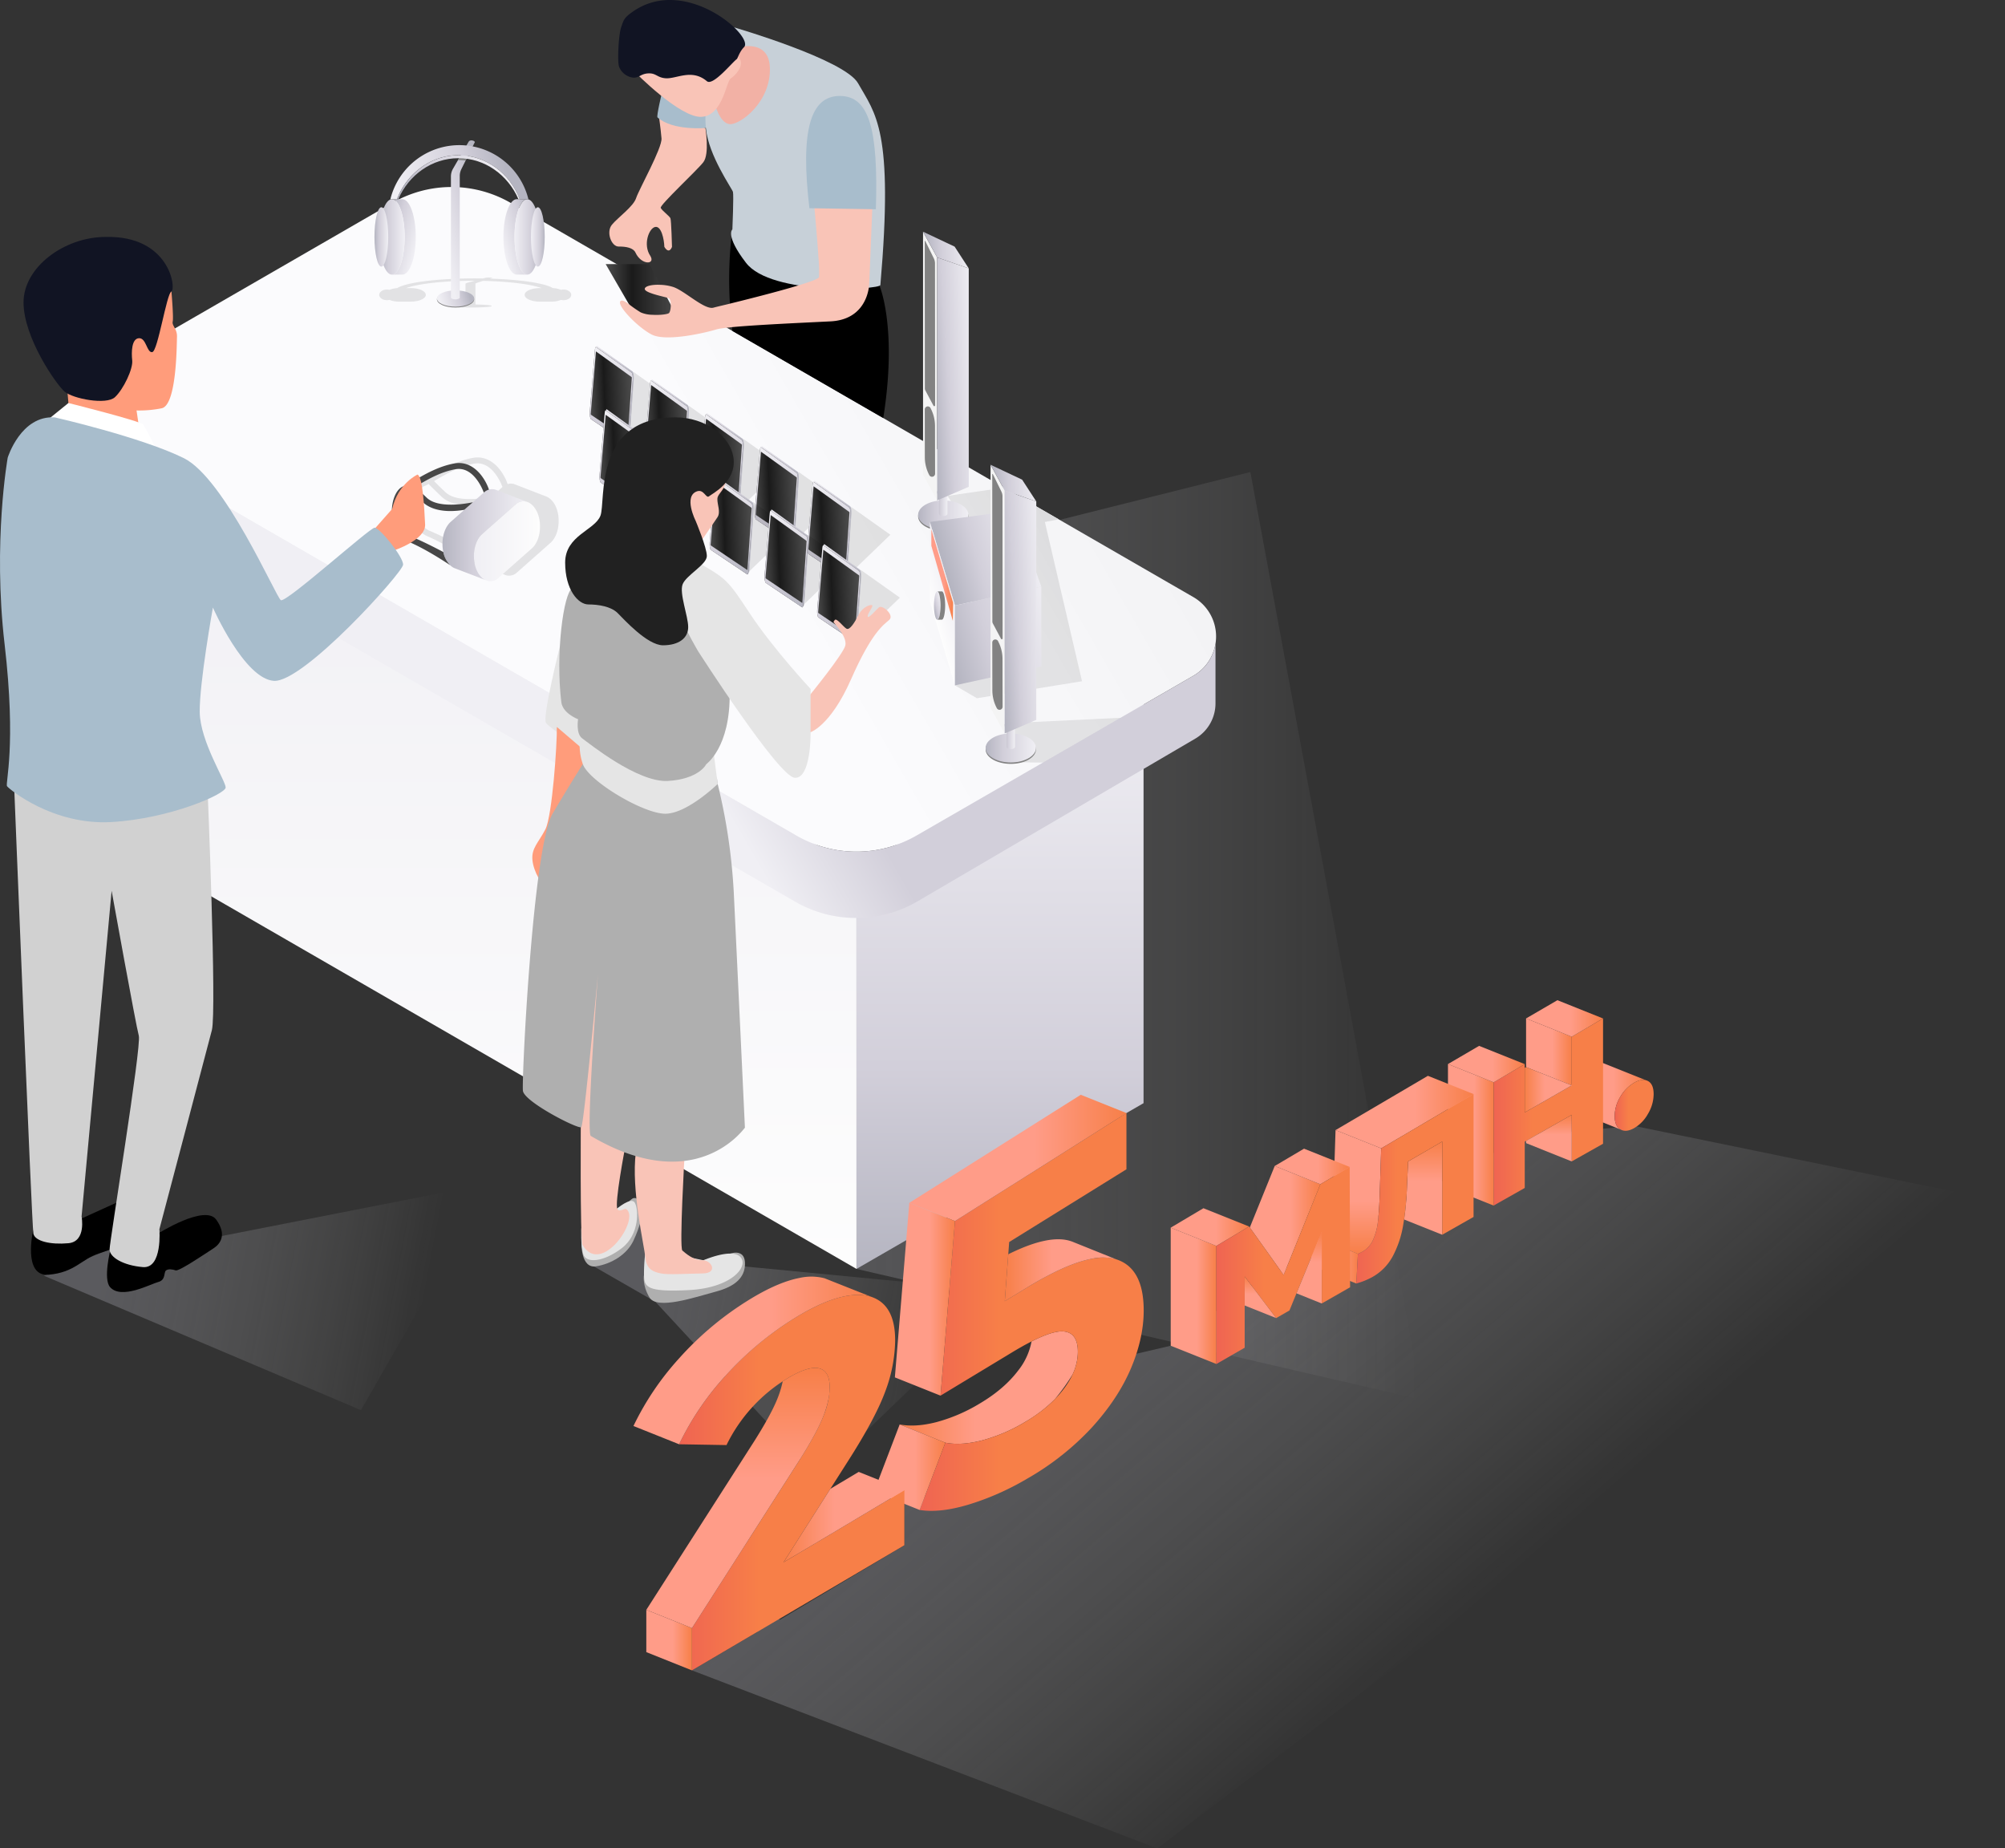 <svg id="Слой_1" data-name="Слой 1" xmlns="http://www.w3.org/2000/svg" xmlns:xlink="http://www.w3.org/1999/xlink" viewBox="0 0 965.439 889.94"><rect x="0" y="0" width="965.439" height="889.94" fill="#333333" stroke="none"/><defs><style>.cls-1{fill:url(#Безымянный_градиент_81);}.cls-2{fill:url(#Безымянный_градиент_81-2);}.cls-3{fill:url(#Безымянный_градиент_81-3);}.cls-4{fill:url(#Безымянный_градиент_81-4);}.cls-5{fill:url(#Безымянный_градиент_38);}.cls-6{fill:url(#Безымянный_градиент_10);}.cls-7{fill:url(#Безымянный_градиент_33);}.cls-8{fill:url(#Безымянный_градиент_33-2);}.cls-9{fill:url(#Безымянный_градиент_17);}.cls-10{opacity:0.1;}.cls-11{fill:#828282;}.cls-12{fill:url(#Безымянный_градиент_23);}.cls-13{fill:url(#Безымянный_градиент_23-2);}.cls-14{fill:#f4f4f4;}.cls-15{fill:url(#Безымянный_градиент_23-3);}.cls-16{fill:url(#Безымянный_градиент_23-4);}.cls-17{fill:url(#Безымянный_градиент_23-5);}.cls-18{fill:url(#Безымянный_градиент_38-2);}.cls-19{fill:url(#Безымянный_градиент_23-6);}.cls-20{fill:url(#Безымянный_градиент_23-7);}.cls-21{fill:url(#Безымянный_градиент_86);}.cls-22{fill:url(#Безымянный_градиент_23-8);}.cls-23{fill:url(#Безымянный_градиент_23-9);}.cls-24{fill:url(#Безымянный_градиент_23-10);}.cls-25{fill:url(#Безымянный_градиент_23-11);}.cls-26{fill:url(#Безымянный_градиент_10-2);}.cls-27{fill:url(#Безымянный_градиент_159);}.cls-28{fill:url(#Безымянный_градиент_23-12);}.cls-29{fill:url(#Безымянный_градиент_10-3);}.cls-30{fill:url(#Безымянный_градиент_159-2);}.cls-31{fill:url(#Безымянный_градиент_23-14);}.cls-32{fill:url(#Безымянный_градиент_10-4);}.cls-33{fill:url(#Безымянный_градиент_159-3);}.cls-34{fill:url(#Безымянный_градиент_23-16);}.cls-35{fill:url(#Безымянный_градиент_10-5);}.cls-36{fill:url(#Безымянный_градиент_159-4);}.cls-37{fill:url(#Безымянный_градиент_23-18);}.cls-38{fill:url(#Безымянный_градиент_10-6);}.cls-39{fill:url(#Безымянный_градиент_159-5);}.cls-40{fill:url(#Безымянный_градиент_23-20);}.cls-41{fill:url(#Безымянный_градиент_10-7);}.cls-42{fill:url(#Безымянный_градиент_10-8);}.cls-43{fill:url(#Безымянный_градиент_10-9);}.cls-44{fill:url(#Безымянный_градиент_10-10);}.cls-45{fill:url(#Безымянный_градиент_10-11);}.cls-46{fill:url(#Безымянный_градиент_10-12);}.cls-47{fill:url(#Безымянный_градиент_10-13);}.cls-48{fill:url(#Безымянный_градиент_10-14);}.cls-49{fill:url(#Безымянный_градиент_10-15);}.cls-50{fill:url(#Безымянный_градиент_23-22);}.cls-51{fill:url(#Безымянный_градиент_38-3);}.cls-52{fill:url(#Безымянный_градиент_10-16);}.cls-53{fill:#474747;}.cls-54{fill:url(#Безымянный_градиент_10-17);}.cls-55{fill:url(#Безымянный_градиент_159-6);}.cls-56{fill:url(#Безымянный_градиент_23-23);}.cls-57{fill:url(#Безымянный_градиент_10-18);}.cls-58{fill:url(#Безымянный_градиент_159-7);}.cls-59{fill:url(#Безымянный_градиент_23-25);}.cls-60{fill:url(#Безымянный_градиент_10-19);}.cls-61{fill:url(#Безымянный_градиент_159-8);}.cls-62{fill:url(#Безымянный_градиент_23-27);}.cls-63{fill:url(#Безымянный_градиент_10-20);}.cls-64{fill:url(#Безымянный_градиент_159-9);}.cls-65{fill:url(#Безымянный_градиент_23-29);}.cls-66{fill:url(#Безымянный_градиент_10-21);}.cls-67{fill:url(#Безымянный_градиент_159-10);}.cls-68{fill:url(#Безымянный_градиент_23-31);}.cls-69{fill:#ff9c7b;}.cls-70{fill:#d1d1d1;}.cls-71{fill:#fff;}.cls-72{fill:#a8bdcc;}.cls-73{fill:#111423;}.cls-74{fill:#f2b1a5;}.cls-75{fill:#f9c4b7;}.cls-76{fill:#c7d0d8;}.cls-77{fill:url(#Безымянный_градиент_159-11);}.cls-78{fill:#e5e5e5;}.cls-79{fill:#afafaf;}.cls-80{fill:#212121;}.cls-81{fill:url(#Безымянный_градиент_82);}.cls-82{fill:url(#Безымянный_градиент_96);}.cls-83{fill:url(#Безымянный_градиент_86-2);}.cls-84{fill:url(#Безымянный_градиент_86-3);}.cls-85{fill:url(#Безымянный_градиент_82-2);}.cls-86{fill:url(#Безымянный_градиент_86-4);}.cls-87{fill:url(#Безымянный_градиент_96-2);}.cls-88{fill:url(#Безымянный_градиент_96-3);}.cls-89{fill:url(#Безымянный_градиент_86-5);}.cls-90{fill:url(#Безымянный_градиент_86-6);}.cls-91{fill:url(#Безымянный_градиент_86-7);}.cls-92{fill:url(#Безымянный_градиент_86-8);}.cls-93{fill:url(#Безымянный_градиент_53);}.cls-94{fill:url(#Безымянный_градиент_86-9);}.cls-95{fill:url(#Безымянный_градиент_82-3);}.cls-96{fill:url(#Безымянный_градиент_86-10);}.cls-97{fill:url(#Безымянный_градиент_86-11);}.cls-98{fill:url(#Безымянный_градиент_11);}.cls-99{fill:url(#Безымянный_градиент_86-12);}.cls-100{fill:url(#Безымянный_градиент_86-13);}.cls-101{fill:url(#Безымянный_градиент_11-2);}.cls-102{fill:url(#Безымянный_градиент_86-14);}.cls-103{fill:url(#Безымянный_градиент_11-3);}.cls-104{fill:url(#Безымянный_градиент_86-15);}.cls-105{fill:url(#Безымянный_градиент_96-4);}.cls-106{fill:url(#Безымянный_градиент_96-5);}.cls-107{fill:url(#Безымянный_градиент_96-6);}.cls-108{fill:url(#Безымянный_градиент_86-16);}.cls-109{fill:url(#Безымянный_градиент_86-17);}.cls-110{fill:url(#Безымянный_градиент_11-4);}.cls-111{fill:url(#Безымянный_градиент_82-4);}.cls-112{fill:url(#Безымянный_градиент_86-18);}</style><linearGradient id="Безымянный_градиент_81" x1="-4991.129" y1="1734.307" x2="-4809.611" y2="1878.984" gradientTransform="translate(5792.204 -179.953) rotate(10.74)" gradientUnits="userSpaceOnUse"><stop offset="0" stop-color="#b5b5c1" stop-opacity="0.3"/><stop offset="0.995" stop-color="#fdfdfd" stop-opacity="0"/></linearGradient><linearGradient id="Безымянный_градиент_81-2" x1="-5494.873" y1="1831.355" x2="-5338.826" y2="1831.355" xlink:href="#Безымянный_градиент_81"/><linearGradient id="Безымянный_градиент_81-3" x1="-5236.889" y1="1826.486" x2="-5082.973" y2="1826.486" xlink:href="#Безымянный_градиент_81"/><linearGradient id="Безымянный_градиент_81-4" x1="998.301" y1="505.641" x2="1340.782" y2="505.641" gradientTransform="translate(-656.113 -55.03)" xlink:href="#Безымянный_градиент_81"/><linearGradient id="Безымянный_градиент_38" x1="901.336" y1="665.966" x2="901.336" y2="279.896" gradientTransform="translate(-656.113 -55.03)" gradientUnits="userSpaceOnUse"><stop offset="0" stop-color="#fdfdfd"/><stop offset="1" stop-color="#f0eff4"/></linearGradient><linearGradient id="Безымянный_градиент_10" x1="1137.64" y1="392.498" x2="1137.64" y2="665.966" gradientTransform="translate(-656.113 -55.03)" gradientUnits="userSpaceOnUse"><stop offset="0.007" stop-color="#f0eff4"/><stop offset="0.644" stop-color="#d2cfda"/><stop offset="1" stop-color="#b5b5c1"/></linearGradient><linearGradient id="Безымянный_градиент_33" x1="789.041" y1="410.067" x2="1152.367" y2="200.615" gradientTransform="translate(-638.832)" gradientUnits="userSpaceOnUse"><stop offset="0.576" stop-color="#fbfbfd"/><stop offset="1" stop-color="#f3f3f5"/></linearGradient><linearGradient id="Безымянный_градиент_33-2" x1="1109.076" y1="373.121" x2="1181.171" y2="331.559" gradientTransform="translate(-656.113 -55.03)" xlink:href="#Безымянный_градиент_33"/><linearGradient id="Безымянный_градиент_17" x1="784.957" y1="434.455" x2="1157.637" y2="219.611" gradientTransform="translate(-638.832)" gradientUnits="userSpaceOnUse"><stop offset="0" stop-color="#f0eff4"/><stop offset="0.432" stop-color="#f0eff4"/><stop offset="0.566" stop-color="#d2cfda"/></linearGradient><linearGradient id="Безымянный_градиент_23" x1="1514.074" y1="302.942" x2="1538.313" y2="302.942" gradientTransform="translate(-1071.991 -55.03)" gradientUnits="userSpaceOnUse"><stop offset="0" stop-color="#b5b5c1"/><stop offset="0.356" stop-color="#d2cfda"/><stop offset="0.993" stop-color="#f0eff4"/></linearGradient><linearGradient id="Безымянный_градиент_23-2" x1="1522.841" y1="297.452" x2="1528.2" y2="297.452" gradientTransform="translate(-1054.711)" xlink:href="#Безымянный_градиент_23"/><linearGradient id="Безымянный_градиент_23-3" x1="1517.691" y1="176.024" x2="1539.194" y2="174.698" xlink:href="#Безымянный_градиент_23"/><linearGradient id="Безымянный_градиент_23-4" x1="1520.353" y1="237.657" x2="1543.066" y2="236.255" xlink:href="#Безымянный_градиент_23"/><linearGradient id="Безымянный_градиент_23-5" x1="1621.981" y1="421.319" x2="1666.419" y2="421.932" gradientTransform="translate(-1219.509 333.697) rotate(-16.658)" xlink:href="#Безымянный_градиент_23"/><linearGradient id="Безымянный_градиент_38-2" x1="1520.788" y1="347.08" x2="1531.787" y2="343.954" gradientTransform="translate(-1071.991 -55.03)" xlink:href="#Безымянный_градиент_38"/><linearGradient id="Безымянный_градиент_23-6" x1="1528.716" y1="368.024" x2="1581.314" y2="353.074" xlink:href="#Безымянный_градиент_23"/><linearGradient id="Безымянный_градиент_23-7" x1="1521.145" y1="347.186" x2="1525.908" y2="345.832" gradientTransform="translate(-1054.711)" xlink:href="#Безымянный_градиент_23"/><linearGradient id="Безымянный_градиент_86" x1="1520.449" y1="331.882" x2="1530.931" y2="331.882" gradientTransform="translate(-1071.991 -55.03)" gradientUnits="userSpaceOnUse"><stop offset="0.576" stop-color="#ff9c88"/><stop offset="1" stop-color="#f77f48"/></linearGradient><linearGradient id="Безымянный_градиент_23-8" x1="1546.583" y1="415.148" x2="1570.822" y2="415.148" xlink:href="#Безымянный_градиент_23"/><linearGradient id="Безымянный_градиент_23-9" x1="1555.35" y1="409.658" x2="1560.709" y2="409.658" gradientTransform="translate(-1054.711)" xlink:href="#Безымянный_градиент_23"/><linearGradient id="Безымянный_градиент_23-10" x1="1550.199" y1="288.23" x2="1571.703" y2="286.903" xlink:href="#Безымянный_градиент_23"/><linearGradient id="Безымянный_градиент_23-11" x1="1552.861" y1="349.862" x2="1575.575" y2="348.461" xlink:href="#Безымянный_градиент_23"/><linearGradient id="Безымянный_градиент_10-2" x1="1045.355" y1="309.771" x2="1066.101" y2="309.771" gradientTransform="translate(-638.832)" xlink:href="#Безымянный_градиент_10"/><linearGradient id="Безымянный_градиент_159" x1="495.641" y1="708.936" x2="516.987" y2="708.936" gradientTransform="matrix(0.999, -0.036, 0.036, 0.999, -115.206, -379.829)" gradientUnits="userSpaceOnUse"><stop offset="0" stop-color="#4d4d4d"/><stop offset="0.356" stop-color="#1a1a1a"/><stop offset="0.993" stop-color="#4d4d4d"/></linearGradient><linearGradient id="Безымянный_градиент_23-12" x1="1194.84" y1="393.787" x2="1243.781" y2="393.787" gradientTransform="translate(486.069 1589.85) rotate(-111.017)" xlink:href="#Безымянный_градиент_23"/><linearGradient id="Безымянный_градиент_10-3" x1="1020.019" y1="293.111" x2="1040.765" y2="293.111" gradientTransform="translate(-638.832)" xlink:href="#Безымянный_градиент_10"/><linearGradient id="Безымянный_градиент_159-2" x1="470.923" y1="691.37" x2="492.27" y2="691.37" xlink:href="#Безымянный_градиент_159"/><linearGradient id="Безымянный_градиент_23-14" x1="1219.478" y1="376.111" x2="1268.419" y2="376.111" gradientTransform="translate(486.069 1589.85) rotate(-111.017)" xlink:href="#Безымянный_градиент_23"/><linearGradient id="Безымянный_градиент_10-4" x1="993.581" y1="277.246" x2="1014.327" y2="277.246" gradientTransform="translate(-638.832)" xlink:href="#Безымянный_градиент_10"/><linearGradient id="Безымянный_градиент_159-3" x1="445.077" y1="674.56" x2="466.423" y2="674.56" xlink:href="#Безымянный_градиент_159"/><linearGradient id="Безымянный_градиент_23-16" x1="1243.769" y1="357.122" x2="1292.71" y2="357.122" gradientTransform="translate(486.069 1589.85) rotate(-111.017)" xlink:href="#Безымянный_градиент_23"/><linearGradient id="Безымянный_градиент_10-5" x1="967.132" y1="261.013" x2="987.878" y2="261.013" gradientTransform="translate(-638.832)" xlink:href="#Безымянный_градиент_10"/><linearGradient id="Безымянный_градиент_159-4" x1="419.232" y1="657.381" x2="440.578" y2="657.381" xlink:href="#Безымянный_градиент_159"/><linearGradient id="Безымянный_градиент_23-18" x1="1268.408" y1="338.254" x2="1317.349" y2="338.254" gradientTransform="translate(486.069 1589.85) rotate(-111.017)" xlink:href="#Безымянный_градиент_23"/><linearGradient id="Безымянный_градиент_10-6" x1="940.555" y1="244.83" x2="961.302" y2="244.83" gradientTransform="translate(-638.832)" xlink:href="#Безымянный_градиент_10"/><linearGradient id="Безымянный_градиент_159-5" x1="393.258" y1="640.247" x2="414.605" y2="640.247" xlink:href="#Безымянный_градиент_159"/><linearGradient id="Безымянный_градиент_23-20" x1="1293.046" y1="319.249" x2="1341.987" y2="319.249" gradientTransform="translate(486.069 1589.85) rotate(-111.017)" xlink:href="#Безымянный_градиент_23"/><linearGradient id="Безымянный_градиент_10-7" x1="868.055" y1="200.708" x2="882.23" y2="196.981" xlink:href="#Безымянный_градиент_10"/><linearGradient id="Безымянный_градиент_10-8" x1="866.231" y1="164.36" x2="890.715" y2="157.922" gradientTransform="translate(-638.832)" xlink:href="#Безымянный_градиент_10"/><linearGradient id="Безымянный_градиент_10-9" x1="897.614" y1="171.644" x2="914.286" y2="167.26" gradientTransform="translate(-638.832)" xlink:href="#Безымянный_градиент_10"/><linearGradient id="Безымянный_градиент_10-10" x1="903.865" y1="169.101" x2="916.114" y2="169.101" xlink:href="#Безымянный_градиент_10"/><linearGradient id="Безымянный_градиент_10-11" x1="911.776" y1="169.101" x2="918.41" y2="169.101" xlink:href="#Безымянный_градиент_10"/><linearGradient id="Безымянный_градиент_10-12" x1="1173.366" y1="171.644" x2="1190.038" y2="167.26" gradientTransform="matrix(-1, 0, 0, 1, 1391.752, 0)" xlink:href="#Безымянный_градиент_10"/><linearGradient id="Безымянный_градиент_10-13" x1="1179.618" y1="169.101" x2="1191.866" y2="169.101" gradientTransform="matrix(-1, 0, 0, 1, 1374.471, -55.03)" xlink:href="#Безымянный_градиент_10"/><linearGradient id="Безымянный_градиент_10-14" x1="1187.528" y1="169.101" x2="1194.163" y2="169.101" gradientTransform="matrix(-1, 0, 0, 1, 1374.471, -55.03)" xlink:href="#Безымянный_градиент_10"/><linearGradient id="Безымянный_градиент_10-15" x1="847.714" y1="149.524" x2="899.978" y2="135.781" gradientTransform="translate(-638.832)" xlink:href="#Безымянный_градиент_10"/><linearGradient id="Безымянный_градиент_23-22" x1="850.799" y1="150.561" x2="897.205" y2="138.358" gradientTransform="translate(-638.832)" xlink:href="#Безымянный_градиент_23"/><linearGradient id="Безымянный_градиент_38-3" x1="1126.534" y1="315.623" x2="1158.356" y2="315.623" gradientTransform="matrix(-1, 0, 0, 1, 1403.835, 0)" xlink:href="#Безымянный_градиент_38"/><linearGradient id="Безымянный_градиент_10-16" x1="1132.962" y1="312.392" x2="1173.497" y2="312.392" gradientTransform="matrix(-1, 0, 0, 1, 1403.835, 0)" xlink:href="#Безымянный_градиент_10"/><linearGradient id="Безымянный_градиент_10-17" x1="1050.05" y1="340.288" x2="1070.796" y2="340.288" gradientTransform="translate(-638.832)" xlink:href="#Безымянный_градиент_10"/><linearGradient id="Безымянный_градиент_159-6" x1="499.229" y1="739.603" x2="520.575" y2="739.603" xlink:href="#Безымянный_градиент_159"/><linearGradient id="Безымянный_градиент_23-23" x1="1164.669" y1="387.225" x2="1213.61" y2="387.225" gradientTransform="translate(486.069 1589.85) rotate(-111.017)" xlink:href="#Безымянный_градиент_23"/><linearGradient id="Безымянный_градиент_10-18" x1="1024.714" y1="323.628" x2="1045.46" y2="323.628" gradientTransform="translate(-638.832)" xlink:href="#Безымянный_градиент_10"/><linearGradient id="Безымянный_градиент_159-7" x1="474.512" y1="722.037" x2="495.858" y2="722.037" xlink:href="#Безымянный_градиент_159"/><linearGradient id="Безымянный_градиент_23-25" x1="1189.308" y1="369.549" x2="1238.248" y2="369.549" gradientTransform="translate(486.069 1589.85) rotate(-111.017)" xlink:href="#Безымянный_градиент_23"/><linearGradient id="Безымянный_градиент_10-19" x1="998.276" y1="307.763" x2="1019.022" y2="307.763" gradientTransform="translate(-638.832)" xlink:href="#Безымянный_градиент_10"/><linearGradient id="Безымянный_градиент_159-8" x1="448.665" y1="705.227" x2="470.011" y2="705.227" xlink:href="#Безымянный_градиент_159"/><linearGradient id="Безымянный_градиент_23-27" x1="1213.598" y1="350.56" x2="1262.539" y2="350.56" gradientTransform="translate(486.069 1589.85) rotate(-111.017)" xlink:href="#Безымянный_градиент_23"/><linearGradient id="Безымянный_градиент_10-20" x1="971.827" y1="291.53" x2="992.573" y2="291.53" gradientTransform="translate(-638.832)" xlink:href="#Безымянный_градиент_10"/><linearGradient id="Безымянный_градиент_159-9" x1="422.821" y1="688.048" x2="444.167" y2="688.048" xlink:href="#Безымянный_градиент_159"/><linearGradient id="Безымянный_градиент_23-29" x1="1238.237" y1="331.692" x2="1287.178" y2="331.692" gradientTransform="translate(486.069 1589.85) rotate(-111.017)" xlink:href="#Безымянный_градиент_23"/><linearGradient id="Безымянный_градиент_10-21" x1="945.251" y1="275.347" x2="965.997" y2="275.347" gradientTransform="translate(-638.832)" xlink:href="#Безымянный_градиент_10"/><linearGradient id="Безымянный_градиент_159-10" x1="396.847" y1="670.914" x2="418.193" y2="670.914" xlink:href="#Безымянный_градиент_159"/><linearGradient id="Безымянный_градиент_23-31" x1="1262.875" y1="312.688" x2="1311.816" y2="312.688" gradientTransform="translate(486.069 1589.85) rotate(-111.017)" xlink:href="#Безымянный_градиент_23"/><linearGradient id="Безымянный_градиент_159-11" x1="308.919" y1="195.864" x2="344.394" y2="195.864" gradientTransform="matrix(1, 0, 0, 1, 0, 0)" xlink:href="#Безымянный_градиент_159"/><linearGradient id="Безымянный_градиент_82" x1="450.49" y1="723.106" x2="536.278" y2="723.106" gradientUnits="userSpaceOnUse"><stop offset="0" stop-color="#f77f48"/><stop offset="0.424" stop-color="#ff9c88"/></linearGradient><linearGradient id="Безымянный_градиент_96" x1="460.104" y1="686.69" x2="567.992" y2="686.69" gradientUnits="userSpaceOnUse"><stop offset="0" stop-color="#ef6452"/><stop offset="0.356" stop-color="#f77f48"/></linearGradient><linearGradient id="Безымянный_градиент_86-2" x1="420.835" y1="706.412" x2="455.193" y2="706.412" gradientTransform="matrix(1, 0, 0, 1, 0, 0)" xlink:href="#Безымянный_градиент_86"/><linearGradient id="Безымянный_градиент_86-3" x1="437.85" y1="557.507" x2="542.402" y2="557.507" gradientTransform="matrix(1, 0, 0, 1, 0, 0)" xlink:href="#Безымянный_градиент_86"/><linearGradient id="Безымянный_градиент_82-2" x1="501.099" y1="666.607" x2="554.801" y2="666.607" xlink:href="#Безымянный_градиент_82"/><linearGradient id="Безымянный_градиент_86-4" x1="772.789" y1="582.502" x2="809.922" y2="582.502" gradientTransform="matrix(1, 0, 0, 1, 0, 0)" xlink:href="#Безымянный_градиент_86"/><linearGradient id="Безымянный_градиент_96-2" x1="794.78" y1="587.211" x2="813.534" y2="587.211" xlink:href="#Безымянный_градиент_96"/><linearGradient id="Безымянный_градиент_96-3" x1="736.487" y1="590.43" x2="789.174" y2="590.43" xlink:href="#Безымянный_градиент_96"/><linearGradient id="Безымянный_градиент_86-5" x1="697.225" y1="546.375" x2="719.208" y2="546.375" gradientTransform="matrix(1, 0, 0, 1, 0, 0)" xlink:href="#Безымянный_градиент_86"/><linearGradient id="Безымянный_градиент_86-6" x1="697.225" y1="512.326" x2="734.192" y2="512.326" gradientTransform="matrix(1, 0, 0, 1, 0, 0)" xlink:href="#Безымянный_градиент_86"/><linearGradient id="Безымянный_градиент_86-7" x1="734.831" y1="506.458" x2="756.814" y2="506.458" gradientTransform="matrix(1, 0, 0, 1, 0, 0)" xlink:href="#Безымянный_градиент_86"/><linearGradient id="Безымянный_градиент_86-8" x1="734.831" y1="490.352" x2="771.895" y2="490.352" gradientTransform="matrix(1, 0, 0, 1, 0, 0)" xlink:href="#Безымянный_градиент_86"/><linearGradient id="Безымянный_градиент_53" x1="734.192" y1="524.691" x2="756.814" y2="524.691" xlink:href="#Безымянный_градиент_82"/><linearGradient id="Безымянный_градиент_86-9" x1="745.822" y1="559.174" x2="745.822" y2="536.746" gradientTransform="matrix(1, 0, 0, 1, 0, 0)" xlink:href="#Безымянный_градиент_86"/><linearGradient id="Безымянный_градиент_82-3" x1="665.753" y1="658.722" x2="665.753" y2="599.133" xlink:href="#Безымянный_градиент_82"/><linearGradient id="Безымянный_градиент_86-10" x1="631.1" y1="606.428" x2="653.857" y2="606.428" gradientTransform="matrix(1, 0, 0, 1, 0, 0)" xlink:href="#Безымянный_градиент_86"/><linearGradient id="Безымянный_градиент_86-11" x1="643.088" y1="535.436" x2="709.541" y2="535.436" gradientTransform="matrix(1, 0, 0, 1, 0, 0)" xlink:href="#Безымянный_градиент_86"/><linearGradient id="Безымянный_градиент_11" x1="702.556" y1="649.519" x2="702.556" y2="604.653" gradientTransform="matrix(1, 0, 0, 1, 0, 0)" xlink:href="#Безымянный_градиент_86"/><linearGradient id="Безымянный_градиент_86-12" x1="563.719" y1="623.897" x2="585.702" y2="623.897" gradientTransform="matrix(1, 0, 0, 1, 0, 0)" xlink:href="#Безымянный_градиент_86"/><linearGradient id="Безымянный_градиент_86-13" x1="563.719" y1="590.796" x2="601.46" y2="590.796" gradientTransform="matrix(1, 0, 0, 1, 0, 0)" xlink:href="#Безымянный_градиент_86"/><linearGradient id="Безымянный_градиент_11-2" x1="606.922" y1="634.608" x2="606.922" y2="614.597" gradientTransform="matrix(1, 0, 0, 1, 0, 0)" xlink:href="#Безымянный_градиент_86"/><linearGradient id="Безымянный_градиент_86-14" x1="601.798" y1="587.625" x2="635.779" y2="587.625" gradientTransform="matrix(1, 0, 0, 1, 0, 0)" xlink:href="#Безымянный_градиент_86"/><linearGradient id="Безымянный_градиент_11-3" x1="630.36" y1="627.58" x2="630.36" y2="592.99" gradientTransform="matrix(1, 0, 0, 1, 0, 0)" xlink:href="#Безымянный_градиент_86"/><linearGradient id="Безымянный_градиент_86-15" x1="613.796" y1="561.615" x2="649.893" y2="561.615" gradientTransform="matrix(1, 0, 0, 1, 0, 0)" xlink:href="#Безымянный_градиент_86"/><linearGradient id="Безымянный_градиент_96-4" x1="344.291" y1="768.867" x2="452.759" y2="768.867" xlink:href="#Безымянный_градиент_96"/><linearGradient id="Безымянный_градиент_96-5" x1="602.984" y1="664.313" x2="667.368" y2="664.313" xlink:href="#Безымянный_градиент_96"/><linearGradient id="Безымянный_градиент_96-6" x1="670.364" y1="627.393" x2="726.821" y2="627.393" xlink:href="#Безымянный_градиент_96"/><linearGradient id="Безымянный_градиент_86-16" x1="322.301" y1="710.04" x2="437.449" y2="710.04" gradientTransform="matrix(1, 0, 0, 1, 0, 0)" xlink:href="#Безымянный_градиент_86"/><linearGradient id="Безымянный_градиент_86-17" x1="311.208" y1="789.658" x2="333.201" y2="789.658" gradientTransform="matrix(1, 0, 0, 1, 0, 0)" xlink:href="#Безымянный_градиент_86"/><linearGradient id="Безымянный_градиент_11-4" x1="372.644" y1="838.912" x2="372.644" y2="713.638" gradientTransform="matrix(1, 0, 0, 1, 0, 0)" xlink:href="#Безымянный_градиент_86"/><linearGradient id="Безымянный_градиент_82-4" x1="377.284" y1="730.436" x2="435.482" y2="730.436" xlink:href="#Безымянный_градиент_82"/><linearGradient id="Безымянный_градиент_86-18" x1="430.892" y1="625.54" x2="459.838" y2="625.54" gradientTransform="matrix(1, 0, 0, 1, 0, 0)" xlink:href="#Безымянный_градиент_86"/></defs><title>6-25m_Visitors</title><polygon class="cls-1" points="333.213 804.236 557.232 889.94 965.439 578.756 786.877 542.085 734.192 546.782 595.844 623.448 563.719 647.93 547.202 651.785 510.669 701.143 435.482 724.06 435.478 743.985 375.594 779.834 365.616 773.963 364.731 785.654 333.213 804.236"/><polygon class="cls-2" points="21.167 614.225 173.791 678.935 236.522 569.645 106.335 595.183 52.762 601.542 21.167 614.225"/><polygon class="cls-3" points="285.073 609.233 315.568 626.751 393.962 711.368 486.711 622.084 358.715 609.771 333.81 610.287 309.025 582.816 285.073 609.233"/><polygon class="cls-4" points="412.418 610.936 684.669 673.942 602.077 227.28 342.188 292.424 412.418 610.936"/><polygon class="cls-5" points="78.029 257.026 78.029 417.877 412.418 610.936 412.418 417.926 78.029 224.867 78.029 257.026"/><polygon class="cls-6" points="412.418 610.936 550.637 531.136 550.637 337.468 412.418 417.926 412.418 610.936"/><path class="cls-7" d="M206.242,152.695,70.954,230.803a20.851,20.851,0,0,0,0,36.115L400.751,457.327a57.894,57.894,0,0,0,57.894,0l133.265-76.941a21.866,21.866,0,0,0,0-37.872L263.134,152.695A56.891,56.891,0,0,0,206.242,152.695Z" transform="translate(-17.281 -55.03)"/><polygon class="cls-8" points="539.558 345.601 502.228 367.164 488.716 366.996 486.711 366.077 486.711 333.538 470.386 336.171 459.813 329.972 473.408 264.672 456.205 238.749 483.395 234.807 509.791 250.046 503.119 251.3 521.004 327.994 497.199 331.839 496.531 347.663 539.558 345.601"/><path class="cls-9" d="M602.559,364.895v28.787A19.669,19.669,0,0,1,592.831,410.654L459.149,488.956a58.694,58.694,0,0,1-59.013.185L71.97,299.668a22.885,22.885,0,0,1-11.442-19.819v-30.985l.014-.028a20.612,20.612,0,0,0,10.419,18.08L400.751,457.33a57.917,57.917,0,0,0,57.89,0l133.276-76.945A21.534,21.534,0,0,0,602.559,364.895Z" transform="translate(-17.281 -55.03)"/><polygon class="cls-10" points="539.558 345.601 502.228 367.164 488.716 366.996 486.711 366.077 486.711 333.538 470.386 336.171 459.813 329.972 473.408 264.672 456.205 238.749 483.395 234.807 509.791 250.046 503.119 251.3 521.004 327.994 497.199 331.839 496.531 347.663 539.558 345.601"/><ellipse class="cls-11" cx="454.202" cy="248.597" rx="12.119" ry="6.979"/><ellipse class="cls-12" cx="454.202" cy="247.912" rx="12.119" ry="6.979"/><path class="cls-13" d="M468.131,291.375l1.312,4.059v6.932c0,.644.906,1.165,2.023,1.165s2.023-.522,2.023-1.165v-8.586Z" transform="translate(-17.281 -55.03)"/><polygon class="cls-14" points="444.458 111.558 444.458 121.524 444.458 227.044 444.458 228.54 451.262 240.939 451.262 230.972 451.262 125.453 451.262 123.957 444.458 111.558"/><path class="cls-11" d="M462.554,171.148l.056,70.924a1.971,1.971,0,0,0,.232.925l3.934,7.384a.411.411,0,0,0,.773-.193l-.056-68.354a5.403,5.403,0,0,0-.554-2.384l-4.114-8.366A.143.143,0,0,0,462.554,171.148Z" transform="translate(-17.281 -55.03)"/><path class="cls-11" d="M462.564,252.177l.039,23.001a18.401,18.401,0,0,0,2.161,8.621h0a1.475,1.475,0,0,0,2.776-.696l-.04-22.983a18.4,18.4,0,0,0-1.888-8.088l-.25-.508A1.475,1.475,0,0,0,462.564,252.177Z" transform="translate(-17.281 -55.03)"/><polygon class="cls-15" points="444.458 111.558 459.668 118.742 466.473 129.226 451.262 123.957 444.458 111.558"/><polygon class="cls-16" points="466.473 234.395 466.473 129.226 451.262 123.957 451.262 240.939 466.473 234.395"/><polygon class="cls-17" points="447.771 251.296 459.813 291.541 501.412 282.443 488.385 245.844 447.771 251.296"/><polygon class="cls-18" points="459.813 329.965 459.813 291.541 447.771 251.296 447.771 289.72 459.813 329.965"/><polygon class="cls-19" points="501.412 320.868 501.412 282.443 459.813 291.541 459.813 329.965 501.412 320.868"/><path class="cls-20" d="M470.173,346.571a22.29,22.29,0,0,1-.47,4.853c-.288,1.224-.667,1.954-1.107,1.954-.865,0-1.577-3.049-1.577-6.807s.713-6.807,1.577-6.807c.44,0,.834.752,1.107,1.976A22.22,22.22,0,0,1,470.173,346.571Z" transform="translate(-17.281 -55.03)"/><path class="cls-11" d="M472.387,346.571c0,3.758-.713,6.807-1.577,6.807h-2.214c.44,0,.819-.73,1.107-1.954a25.169,25.169,0,0,0,0-9.685c-.273-1.224-.667-1.976-1.107-1.976h2.214C471.675,339.764,472.387,342.813,472.387,346.571Z" transform="translate(-17.281 -55.03)"/><polygon class="cls-21" points="448.458 254.804 448.458 262.781 458.795 298.9 458.94 290.213 448.458 254.804"/><ellipse class="cls-11" cx="486.711" cy="360.802" rx="12.119" ry="6.979"/><ellipse class="cls-22" cx="486.711" cy="360.118" rx="12.119" ry="6.979"/><path class="cls-23" d="M500.64,403.58l1.312,4.059v6.932c0,.644.906,1.165,2.023,1.165s2.023-.522,2.023-1.165v-8.586Z" transform="translate(-17.281 -55.03)"/><polygon class="cls-14" points="476.967 223.763 476.967 233.73 476.967 339.249 476.967 340.745 483.771 353.144 483.771 343.177 483.771 237.658 483.771 236.162 476.967 223.763"/><path class="cls-11" d="M495.063,283.353l.056,70.924a1.972,1.972,0,0,0,.232.925L499.285,362.587a.411.411,0,0,0,.773-.193l-.056-68.354a5.403,5.403,0,0,0-.554-2.384l-4.114-8.366A.143.143,0,0,0,495.063,283.353Z" transform="translate(-17.281 -55.03)"/><path class="cls-11" d="M495.073,364.382l.039,23.001a18.401,18.401,0,0,0,2.161,8.621h0a1.475,1.475,0,0,0,2.776-.696l-.04-22.983a18.401,18.401,0,0,0-1.888-8.088l-.25-.508A1.475,1.475,0,0,0,495.073,364.382Z" transform="translate(-17.281 -55.03)"/><polygon class="cls-24" points="476.967 223.763 492.177 230.948 498.982 241.431 483.771 236.162 476.967 223.763"/><polygon class="cls-25" points="498.982 346.6 498.982 241.431 483.771 236.162 483.771 353.144 498.982 346.6"/><polygon class="cls-10" points="284.562 201.81 305.189 179.188 323.958 192.5 302.088 213.588 284.562 201.81"/><polygon class="cls-10" points="311.1 218.025 331.727 195.403 350.496 208.715 328.626 229.803 311.1 218.025"/><polygon class="cls-10" points="337.549 234.109 358.176 211.486 376.945 224.798 355.075 245.886 337.549 234.109"/><polygon class="cls-10" points="363.987 249.903 384.614 227.28 403.383 240.592 381.513 261.681 363.987 249.903"/><polygon class="cls-10" points="389.323 266.77 409.95 244.147 428.719 257.459 406.849 278.547 389.323 266.77"/><path class="cls-26" d="M426.696,298.85l-17.1-12.302c-.27-.214-.513.375-.59,1.431L406.548,317.607c-.113,1.546.169,3.355.564,3.621l17.526,11.778c.267.179.502-.423.576-1.471l2.032-29.104C427.352,300.914,427.081,299.154,426.696,298.85Z" transform="translate(-17.281 -55.03)"/><path class="cls-27" d="M426.226,299.403,409.126,287.101c-.27-.214-.513.375-.59,1.431l-2.458,29.628c-.113,1.546.169,3.355.564,3.621l17.526,11.778c.267.179.502-.423.576-1.471l2.032-29.104C426.881,301.467,426.611,299.707,426.226,299.403Z" transform="translate(-17.281 -55.03)"/><path class="cls-28" d="M426.224,299.4,409.123,287.101a.188.188,0,0,0-.113-.053l-.007 0c-.111.004-.21.15-.286.411a2.692,2.692,0,0,0-.108.461,5.524,5.524,0,0,0-.076.603l-2.452,29.642c-.114,1.548.167,3.338.562,3.61l17.522,11.799c.033-.001.066.026.099.025.229-.008.417-.587.482-1.504l2.027-29.112C426.881,301.463,426.608,299.701,426.224,299.4Zm.071,2.684-2.027,29.112c-.014.143-.043.259-.095.261l-17.528-11.798c-.04-.027-.064-.141-.08-.226a1.982,1.982,0,0,1-.017-.285l2.463-29.699c.008-.143.043-.259.076-.26l.027.028,17.095,12.3c.04.027.064.141.073.197A1.393,1.393,0,0,1,426.295,302.084Z" transform="translate(-17.281 -55.03)"/><path class="cls-28" d="M426.224,299.4,409.123,287.101a.188.188,0,0,0-.113-.053l-.007 0c-.111.004-.21.15-.286.411a2.692,2.692,0,0,0-.108.461,5.524,5.524,0,0,0-.076.603l-2.452,29.642c-.114,1.548.167,3.338.562,3.61l17.522,11.799c.033-.001.066.026.099.025.229-.008.417-.587.482-1.504l2.027-29.112C426.881,301.463,426.608,299.701,426.224,299.4Zm.071,2.684-2.027,29.112c-.014.143-.043.259-.095.261l-17.528-11.798c-.04-.027-.064-.141-.08-.226a1.982,1.982,0,0,1-.017-.285l2.463-29.699c.008-.143.043-.259.076-.26l.027.028,17.095,12.3c.04.027.064.141.073.197A1.393,1.393,0,0,1,426.295,302.084Z" transform="translate(-17.281 -55.03)"/><path class="cls-29" d="M401.36,282.19,384.26,269.887c-.27-.214-.513.375-.59,1.431l-2.458,29.628c-.113,1.546.169,3.355.564,3.621l17.526,11.778c.267.179.502-.423.576-1.471l2.032-29.104C402.015,284.254,401.745,282.494,401.36,282.19Z" transform="translate(-17.281 -55.03)"/><path class="cls-30" d="M400.889,282.742l-17.1-12.302c-.27-.214-.513.375-.59,1.431l-2.458,29.628c-.113,1.546.169,3.355.564,3.621l17.526,11.778c.267.179.502-.423.576-1.471l2.032-29.104C401.545,284.807,401.275,283.047,400.889,282.742Z" transform="translate(-17.281 -55.03)"/><path class="cls-31" d="M400.888,282.74l-17.102-12.3a.188.188,0,0,0-.113-.053l-.007 0c-.111.004-.21.15-.286.411a2.693,2.693,0,0,0-.108.461,5.524,5.524,0,0,0-.076.603l-2.452,29.642c-.114,1.548.167,3.338.562,3.61l17.522,11.799c.033-.001.066.026.099.025.229-.008.417-.587.482-1.504l2.027-29.112C401.545,284.803,401.272,283.041,400.888,282.74Zm.071,2.684-2.027,29.112c-.014.143-.043.259-.095.261L381.309,302.998c-.04-.027-.064-.141-.08-.226a1.983,1.983,0,0,1-.017-.285l2.463-29.699c.008-.143.043-.259.076-.26l.027.028,17.095,12.3c.04.027.064.141.073.197A1.393,1.393,0,0,1,400.959,285.424Z" transform="translate(-17.281 -55.03)"/><path class="cls-31" d="M400.888,282.74l-17.102-12.3a.188.188,0,0,0-.113-.053l-.007 0c-.111.004-.21.15-.286.411a2.693,2.693,0,0,0-.108.461,5.524,5.524,0,0,0-.076.603l-2.452,29.642c-.114,1.548.167,3.338.562,3.61l17.522,11.799c.033-.001.066.026.099.025.229-.008.417-.587.482-1.504l2.027-29.112C401.545,284.803,401.272,283.041,400.888,282.74Zm.071,2.684-2.027,29.112c-.014.143-.043.259-.095.261L381.309,302.998c-.04-.027-.064-.141-.08-.226a1.983,1.983,0,0,1-.017-.285l2.463-29.699c.008-.143.043-.259.076-.26l.027.028,17.095,12.3c.04.027.064.141.073.197A1.393,1.393,0,0,1,400.959,285.424Z" transform="translate(-17.281 -55.03)"/><path class="cls-32" d="M374.922,266.325l-17.1-12.302c-.27-.214-.513.375-.59,1.431l-2.458,29.628c-.113,1.546.169,3.355.564,3.621L372.864,300.481c.267.179.502-.423.576-1.471l2.032-29.104C375.578,268.39,375.307,266.63,374.922,266.325Z" transform="translate(-17.281 -55.03)"/><path class="cls-33" d="M374.452,266.878l-17.1-12.302c-.27-.214-.513.375-.59,1.431l-2.458,29.628c-.113,1.546.169,3.355.564,3.621l17.526,11.778c.267.179.502-.423.576-1.471l2.032-29.104C375.107,268.943,374.837,267.182,374.452,266.878Z" transform="translate(-17.281 -55.03)"/><path class="cls-34" d="M374.45,266.876l-17.102-12.3a.188.188,0,0,0-.113-.053l-.007 0c-.111.004-.21.15-.286.411a2.693,2.693,0,0,0-.108.461,5.524,5.524,0,0,0-.076.603l-2.452,29.642c-.114,1.548.167,3.338.562,3.61l17.522,11.799c.033-.001.066.026.099.025.229-.008.417-.587.482-1.504l2.027-29.112C375.107,268.938,374.834,267.176,374.45,266.876Zm.071,2.684-2.027,29.112c-.014.143-.043.259-.095.261l-17.528-11.798c-.04-.027-.064-.141-.08-.226a1.983,1.983,0,0,1-.017-.285l2.463-29.699c.008-.143.043-.259.076-.26l.027.028,17.095,12.3c.04.027.064.141.073.197A1.393,1.393,0,0,1,374.521,269.56Z" transform="translate(-17.281 -55.03)"/><path class="cls-34" d="M374.45,266.876l-17.102-12.3a.188.188,0,0,0-.113-.053l-.007 0c-.111.004-.21.15-.286.411a2.693,2.693,0,0,0-.108.461,5.524,5.524,0,0,0-.076.603l-2.452,29.642c-.114,1.548.167,3.338.562,3.61l17.522,11.799c.033-.001.066.026.099.025.229-.008.417-.587.482-1.504l2.027-29.112C375.107,268.938,374.834,267.176,374.45,266.876Zm.071,2.684-2.027,29.112c-.014.143-.043.259-.095.261l-17.528-11.798c-.04-.027-.064-.141-.08-.226a1.983,1.983,0,0,1-.017-.285l2.463-29.699c.008-.143.043-.259.076-.26l.027.028,17.095,12.3c.04.027.064.141.073.197A1.393,1.393,0,0,1,374.521,269.56Z" transform="translate(-17.281 -55.03)"/><path class="cls-35" d="M348.473,250.092l-17.1-12.302c-.27-.214-.513.375-.59,1.431L328.325,268.85c-.113,1.546.169,3.355.564,3.621L346.415,284.248c.267.179.502-.423.576-1.471l2.032-29.104C349.129,252.157,348.858,250.397,348.473,250.092Z" transform="translate(-17.281 -55.03)"/><path class="cls-36" d="M348.003,250.645l-17.1-12.302c-.27-.214-.513.375-.59,1.431L327.855,269.403c-.113,1.546.169,3.355.564,3.621l17.526,11.778c.267.179.502-.423.576-1.471l2.032-29.104C348.658,252.71,348.388,250.95,348.003,250.645Z" transform="translate(-17.281 -55.03)"/><path class="cls-37" d="M348.001,250.643l-17.102-12.3a.188.188,0,0,0-.113-.053l-.007 0c-.111.004-.21.15-.286.411a2.692,2.692,0,0,0-.108.461,5.524,5.524,0,0,0-.076.603l-2.452,29.642c-.114,1.548.167,3.338.562,3.61l17.522,11.799c.033-.001.066.026.099.025.229-.008.417-.587.482-1.504l2.027-29.112C348.658,252.706,348.385,250.944,348.001,250.643Zm.071,2.684-2.027,29.112c-.014.143-.043.259-.095.261L328.422,270.901c-.04-.027-.064-.141-.08-.226a1.982,1.982,0,0,1-.017-.285l2.463-29.699c.008-.143.043-.259.076-.26l.027.028,17.095,12.3c.04.027.064.141.073.197A1.393,1.393,0,0,1,348.072,253.327Z" transform="translate(-17.281 -55.03)"/><path class="cls-37" d="M348.001,250.643l-17.102-12.3a.188.188,0,0,0-.113-.053l-.007 0c-.111.004-.21.15-.286.411a2.692,2.692,0,0,0-.108.461,5.524,5.524,0,0,0-.076.603l-2.452,29.642c-.114,1.548.167,3.338.562,3.61l17.522,11.799c.033-.001.066.026.099.025.229-.008.417-.587.482-1.504l2.027-29.112C348.658,252.706,348.385,250.944,348.001,250.643Zm.071,2.684-2.027,29.112c-.014.143-.043.259-.095.261L328.422,270.901c-.04-.027-.064-.141-.08-.226a1.982,1.982,0,0,1-.017-.285l2.463-29.699c.008-.143.043-.259.076-.26l.027.028,17.095,12.3c.04.027.064.141.073.197A1.393,1.393,0,0,1,348.072,253.327Z" transform="translate(-17.281 -55.03)"/><path class="cls-38" d="M321.896,233.909,304.797,221.607c-.27-.214-.513.375-.59,1.431l-2.458,29.628c-.113,1.546.169,3.355.564,3.621l17.526,11.778c.267.179.502-.423.576-1.471l2.032-29.104C322.552,235.974,322.282,234.213,321.896,233.909Z" transform="translate(-17.281 -55.03)"/><path class="cls-39" d="M321.426,234.462l-17.1-12.302c-.27-.214-.513.375-.59,1.431l-2.458,29.628c-.113,1.546.169,3.355.564,3.621l17.526,11.778c.267.179.502-.423.576-1.471l2.032-29.104C322.082,236.526,321.812,234.766,321.426,234.462Z" transform="translate(-17.281 -55.03)"/><path class="cls-40" d="M321.425,234.459l-17.102-12.3a.188.188,0,0,0-.113-.053l-.007 0c-.111.004-.21.15-.286.411a2.692,2.692,0,0,0-.108.461,5.524,5.524,0,0,0-.076.603l-2.452,29.642c-.114,1.548.167,3.338.562,3.61l17.522,11.799c.033-.001.066.026.099.025.229-.008.417-.587.482-1.504l2.027-29.112C322.082,236.522,321.809,234.76,321.425,234.459Zm.071,2.684-2.027,29.112c-.014.143-.043.259-.095.261L301.846,254.718c-.04-.027-.064-.141-.08-.226a1.982,1.982,0,0,1-.017-.285l2.463-29.699c.008-.143.043-.259.076-.26l.027.028,17.095,12.3c.04.027.064.141.073.197A1.393,1.393,0,0,1,321.496,237.144Z" transform="translate(-17.281 -55.03)"/><path class="cls-40" d="M321.425,234.459l-17.102-12.3a.188.188,0,0,0-.113-.053l-.007 0c-.111.004-.21.15-.286.411a2.692,2.692,0,0,0-.108.461,5.524,5.524,0,0,0-.076.603l-2.452,29.642c-.114,1.548.167,3.338.562,3.61l17.522,11.799c.033-.001.066.026.099.025.229-.008.417-.587.482-1.504l2.027-29.112C322.082,236.522,321.809,234.76,321.425,234.459Zm.071,2.684-2.027,29.112c-.014.143-.043.259-.095.261L301.846,254.718c-.04-.027-.064-.141-.08-.226a1.982,1.982,0,0,1-.017-.285l2.463-29.699c.008-.143.043-.259.076-.26l.027.028,17.095,12.3c.04.027.064.141.073.197A1.393,1.393,0,0,1,321.496,237.144Z" transform="translate(-17.281 -55.03)"/><path class="cls-10" d="M288.603,194.434a5.257,5.257,0,0,0-1.175.141,12.022,12.022,0,0,0-4.58-.836c-3.814,0-6.905,1.458-6.906,3.256v-.001c0-1.794,3.084-3.258,6.906-3.258.23,0,.46.007.644.015-3.578-2.32-15.4-4.118-30.267-4.567.568-.18.98-.31,1.084-.341.469-.14-2.453-.296-3.306-.061-.167.046-.599.165-1.177.323-1.27-.02-2.553-.033-3.857-.033-18.186,0-33.379,1.999-37.478,4.693.277-.022.599-.029.876-.029h.015c3.822,0,6.906,1.464,6.906,3.258l-.001.001c-.001-1.798-3.093-3.256-6.906-3.256a12.027,12.027,0,0,0-4.581.836,5.256,5.256,0,0,0-1.174-.141c-2.066,0-3.741,1.147-3.741,2.562s1.675,2.562,3.741,2.562a5.256,5.256,0,0,0,1.174-.141,12.027,12.027,0,0,0,4.581.836l.026-.001h5.637c4.005,0,7.275-1.457,7.275-3.258,0-1.794-3.27-3.258-7.275-3.258H212.82c5.709-2.087,18.186-3.536,32.642-3.536.114,0,.221.004.334.004-.193.053-.395.108-.563.157h.026c-1.51.415-2.725.749-2.725.749-.735.202-1.123.432-1.123.666v9.86c-4.366.078-7.608.351-7.608.679,0,.013.044.024.053.037-.01.012-.053.024-.053.037,0,.389,4.525.704,10.107.704,5.582,0,10.107-.315,10.107-.704,0-.013-.044-.024-.053-.037.01-.012.053-.024.053-.037,0-.333-3.34-.611-7.81-.684v-9.898c0-.207.302-.41.883-.595,0,0,1.283-.41,2.767-.883,12.513.261,23.083,1.611,28.201,3.481h-.875c-4.006,0-7.275,1.464-7.275,3.258,0,1.801,3.269,3.258,7.275,3.258h5.636l.027.001a12.022,12.022,0,0,0,4.58-.836,5.257,5.257,0,0,0,1.175.141c2.066,0,3.741-1.147,3.741-2.562S290.669,194.434,288.603,194.434Zm-75.359,5.263a5.704,5.704,0,0,0,2.498-1.43A5.69,5.69,0,0,1,213.243,199.697Zm2.68-1.704a2.335,2.335,0,0,1-.179.272A2.331,2.331,0,0,0,215.924,197.993Zm60.703.396a5.895,5.895,0,0,0,2.359,1.309A5.876,5.876,0,0,1,276.626,198.388Zm-.242-.275c.038.049.056.103.099.151C276.441,198.216,276.423,198.162,276.384,198.113Z" transform="translate(-17.281 -55.03)"/><ellipse class="cls-11" cx="219.349" cy="144.139" rx="8.963" ry="3.923"/><ellipse class="cls-41" cx="219.349" cy="143.731" rx="8.963" ry="3.923"/><path class="cls-42" d="M242.918,123.295c-.756,1.308-7.51,12.983-7.51,12.983a7.418,7.418,0,0,0-.996,3.711v58.244c0,.517.96.936,2.144.936s2.144-.419,2.144-.936c0-.026-.029-.048-.034-.073V139.751a7.413,7.413,0,0,1,.783-3.317s5.984-12.018,6.4-12.798C246.265,122.855,243.675,121.987,242.918,123.295Z" transform="translate(-17.281 -55.03)"/><path class="cls-11" d="M242.17,130.997c-.245.449-.449.898-.694,1.307a32.373,32.373,0,0,0-3.47-.204h-.204c.245-.449.53-.939.816-1.429A26.083,26.083,0,0,1,242.17,130.997Z" transform="translate(-17.281 -55.03)"/><path class="cls-43" d="M271.157,187.258h-5.022c-3.552,0-6.451-8.125-6.451-18.168,0-10.003,2.899-18.168,6.451-18.168h5.022c-3.389,0-6.124,8.165-6.124,18.168C265.033,179.133,267.768,187.258,271.157,187.258Z" transform="translate(-17.281 -55.03)"/><ellipse class="cls-44" cx="253.877" cy="114.071" rx="6.124" ry="18.164"/><ellipse class="cls-45" cx="258.98" cy="114.071" rx="3.317" ry="14.29"/><path class="cls-46" d="M206.01,187.258h5.022c3.552,0,6.451-8.125,6.451-18.168,0-10.003-2.899-18.168-6.451-18.168h-5.022c3.389,0,6.124,8.165,6.124,18.168C212.134,179.133,209.399,187.258,206.01,187.258Z" transform="translate(-17.281 -55.03)"/><ellipse class="cls-47" cx="188.729" cy="114.071" rx="6.124" ry="18.164"/><ellipse class="cls-48" cx="183.626" cy="114.071" rx="3.317" ry="14.29"/><path class="cls-49" d="M271.729,151.003a2.407,2.407,0,0,0-.572-.082h-3.634c-4.777-12.411-16.208-21.149-29.518-21.149-13.351,0-24.782,8.737-29.559,21.149h-2.45a1.767,1.767,0,0,0-.776.163,34.225,34.225,0,0,1,66.508-.082Z" transform="translate(-17.281 -55.03)"/><path class="cls-50" d="M267.524,150.921h-.613c-5.063-11.636-16.127-19.72-28.906-19.72-12.82,0-23.884,8.084-28.947,19.72h-.613c4.777-12.411,16.208-21.149,29.559-21.149C251.315,129.773,262.747,138.51,267.524,150.921Z" transform="translate(-17.281 -55.03)"/><path class="cls-10" d="M220.332,286.533a48.752,48.752,0,0,0,6.008-3.212c5.026-2.91,11.3-6.5,18.744-7.86,9.334-1.625,14.927,7.482,16.627,12.622-.149.041-.295.128-.444.183a5.184,5.184,0,0,1,3.448-.202h.038l15.103,5.835.605.227c3.288,1.398,5.933,6.008,5.819,11.979v.038c-.038,4.27-1.549,8.162-3.968,10.279l-15.985,14.133a5.575,5.575,0,0,1-5.253,1.474l-.945-.34-.189-.113-14.234-5.457-.869-.34a7.256,7.256,0,0,1-1.83-1.343c.012.012.023.028.035.039-3.855-2.57-12.433-8.049-19.877-11.224-5.215-2.229-8.276-7.747-8.238-14.776C215.003,292.73,217.195,287.818,220.332,286.533Zm38.961,2.91-.076.038c-.643-1.738-5.064-12.735-13.642-11.224-6.954,1.247-12.961,4.724-17.799,7.52-.529.34-1.02.567-1.511.869,1.095,1.134,2.834,2.834,5.517,5.366,5.548,5.285,18.976,2.802,22.169,2.157l5.322-4.707a7.398,7.398,0,0,1,1.295-.909A6.405,6.405,0,0,0,259.293,289.443Zm-35.031,21.2c5.706,2.419,11.412,5.328,15.455,7.482a14.744,14.744,0,0,0,.958,2.832,16.871,16.871,0,0,1-1.355-6.781c0-4.346,1.512-8.389,3.93-10.543l8.287-7.329-1.692,1.491a38.632,38.632,0,0,1-6.689.605c-4.498,0-9.75-.907-13.34-4.308-2.91-2.796-4.875-4.724-6.16-6.046a20.108,20.108,0,0,1-2.229,1.096c-1.776.718-3.628,4.422-3.665,9.334C217.763,300.666,218.178,308.035,224.262,310.642Zm17.843,12.768c-.062-.081-.128-.155-.189-.24C241.977,323.255,242.043,323.329,242.105,323.411Zm-.813-1.23c-.105-.182-.218-.351-.316-.544C241.075,321.828,241.186,321.999,241.292,322.18Z" transform="translate(-17.281 -55.03)"/><path class="cls-51" d="M245.479,322.696c0,5.668,2.419,10.052,5.479,11.564l.189.113.945.34a5.575,5.575,0,0,0,5.253-1.474l15.985-14.133c2.419-2.116,3.93-6.008,3.968-10.279V308.79c.113-5.971-2.532-10.581-5.819-11.979l-.605-.227a5.52,5.52,0,0,0-5.441,1.436l-14.133,12.508-1.852,1.663C246.991,314.345,245.479,318.389,245.479,322.696Z" transform="translate(-17.281 -55.03)"/><path class="cls-52" d="M230.338,316.861c0,5.668,2.419,10.09,5.518,11.601l.869.34L250.959,334.26c-3.061-1.511-5.479-5.895-5.479-11.564,0-4.308,1.512-8.351,3.968-10.505l1.852-1.663,14.133-12.508a5.52,5.52,0,0,1,5.441-1.436l-15.103-5.835h-.038a5.583,5.583,0,0,0-5.442,1.398l-16.023,14.171C231.85,308.472,230.338,312.516,230.338,316.861Z" transform="translate(-17.281 -55.03)"/><path class="cls-53" d="M205.946,301.16c-.038,7.029,3.023,12.546,8.238,14.776,7.444,3.174,16.023,8.654,19.877,11.224a12.43,12.43,0,0,1-3.325-6.349c-4.043-2.154-9.749-5.064-15.456-7.482-6.084-2.607-6.5-9.976-6.5-12.168.038-4.913,1.889-8.616,3.665-9.334a20.152,20.152,0,0,0,2.229-1.096c1.285,1.323,3.25,3.25,6.16,6.046,3.59,3.401,8.843,4.308,13.34,4.308a38.628,38.628,0,0,0,6.689-.605l4.118-3.628c-3.174.642-16.627,3.137-22.182-2.154-2.683-2.532-4.422-4.232-5.517-5.366.491-.302.983-.529,1.511-.869,4.837-2.797,10.846-6.273,17.799-7.52,8.578-1.511,13,9.485,13.642,11.224l.076-.038a6.006,6.006,0,0,1,2.418-1.36c-1.7-5.139-7.293-14.247-16.627-12.622-7.444,1.36-13.718,4.95-18.744,7.86a48.786,48.786,0,0,1-6.008,3.212C208.213,290.503,206.021,295.416,205.946,301.16Z" transform="translate(-17.281 -55.03)"/><polygon class="cls-10" points="289.138 232.106 309.765 209.484 328.534 222.796 306.664 243.884 289.138 232.106"/><polygon class="cls-10" points="315.676 248.321 336.303 225.699 355.072 239.011 333.202 260.099 315.676 248.321"/><polygon class="cls-10" points="342.125 264.405 362.752 241.782 381.521 255.094 359.651 276.183 342.125 264.405"/><polygon class="cls-10" points="368.563 280.199 389.19 257.577 407.959 270.889 386.089 291.977 368.563 280.199"/><polygon class="cls-10" points="393.899 297.066 414.526 274.443 433.295 287.755 411.425 308.843 393.899 297.066"/><path class="cls-54" d="M431.391,329.367l-17.1-12.302c-.27-.214-.513.375-.59,1.431l-2.458,29.628c-.113,1.546.169,3.355.564,3.621l17.526,11.778c.267.179.502-.423.576-1.471l2.032-29.104C432.047,331.432,431.776,329.671,431.391,329.367Z" transform="translate(-17.281 -55.03)"/><path class="cls-55" d="M430.921,329.92l-17.1-12.302c-.27-.214-.513.375-.59,1.431L410.773,348.677c-.113,1.546.169,3.355.564,3.621l17.526,11.778c.267.179.502-.423.576-1.471l2.032-29.104C431.577,331.984,431.306,330.224,430.921,329.92Z" transform="translate(-17.281 -55.03)"/><path class="cls-56" d="M430.92,329.917l-17.102-12.3a.188.188,0,0,0-.113-.053l-.007 0c-.111.004-.21.15-.286.411a2.693,2.693,0,0,0-.108.461,5.521,5.521,0,0,0-.076.603l-2.452,29.642c-.114,1.548.167,3.338.562,3.61l17.522,11.799c.033-.001.066.026.099.025.229-.008.417-.587.482-1.504l2.027-29.112C431.576,331.98,431.303,330.218,430.92,329.917Zm.071,2.684-2.027,29.112c-.014.143-.043.259-.095.261l-17.528-11.798c-.04-.027-.064-.141-.08-.226a1.983,1.983,0,0,1-.017-.285l2.463-29.699c.008-.143.043-.259.076-.26l.027.028,17.095,12.3c.04.027.064.141.073.197A1.393,1.393,0,0,1,430.99,332.602Z" transform="translate(-17.281 -55.03)"/><path class="cls-56" d="M430.92,329.917l-17.102-12.3a.188.188,0,0,0-.113-.053l-.007 0c-.111.004-.21.15-.286.411a2.693,2.693,0,0,0-.108.461,5.521,5.521,0,0,0-.076.603l-2.452,29.642c-.114,1.548.167,3.338.562,3.61l17.522,11.799c.033-.001.066.026.099.025.229-.008.417-.587.482-1.504l2.027-29.112C431.576,331.98,431.303,330.218,430.92,329.917Zm.071,2.684-2.027,29.112c-.014.143-.043.259-.095.261l-17.528-11.798c-.04-.027-.064-.141-.08-.226a1.983,1.983,0,0,1-.017-.285l2.463-29.699c.008-.143.043-.259.076-.26l.027.028,17.095,12.3c.04.027.064.141.073.197A1.393,1.393,0,0,1,430.99,332.602Z" transform="translate(-17.281 -55.03)"/><path class="cls-57" d="M406.055,312.707l-17.1-12.302c-.27-.214-.513.375-.59,1.431L385.907,331.464c-.113,1.546.169,3.355.564,3.621l17.526,11.778c.267.179.502-.423.576-1.471l2.032-29.104C406.711,314.771,406.44,313.011,406.055,312.707Z" transform="translate(-17.281 -55.03)"/><path class="cls-58" d="M405.585,313.26l-17.1-12.302c-.27-.214-.513.375-.59,1.431l-2.458,29.628c-.113,1.546.169,3.355.564,3.621l17.526,11.778c.267.179.502-.423.576-1.471l2.032-29.104C406.24,315.324,405.97,313.564,405.585,313.26Z" transform="translate(-17.281 -55.03)"/><path class="cls-59" d="M405.583,313.257l-17.102-12.3a.188.188,0,0,0-.113-.053l-.007 0c-.111.004-.21.15-.286.411a2.693,2.693,0,0,0-.108.461,5.524,5.524,0,0,0-.076.603l-2.452,29.642c-.114,1.548.167,3.338.562,3.61l17.522,11.799c.033-.001.066.026.099.025.229-.008.417-.587.482-1.504l2.027-29.112C406.24,315.32,405.967,313.558,405.583,313.257Zm.071,2.684-2.027,29.112c-.014.143-.043.259-.095.261l-17.528-11.798c-.04-.027-.064-.141-.08-.226a1.983,1.983,0,0,1-.017-.285l2.463-29.699c.008-.143.043-.259.076-.26l.027.028,17.095,12.3c.04.027.064.141.073.197A1.393,1.393,0,0,1,405.654,315.941Z" transform="translate(-17.281 -55.03)"/><path class="cls-59" d="M405.583,313.257l-17.102-12.3a.188.188,0,0,0-.113-.053l-.007 0c-.111.004-.21.15-.286.411a2.693,2.693,0,0,0-.108.461,5.524,5.524,0,0,0-.076.603l-2.452,29.642c-.114,1.548.167,3.338.562,3.61l17.522,11.799c.033-.001.066.026.099.025.229-.008.417-.587.482-1.504l2.027-29.112C406.24,315.32,405.967,313.558,405.583,313.257Zm.071,2.684-2.027,29.112c-.014.143-.043.259-.095.261l-17.528-11.798c-.04-.027-.064-.141-.08-.226a1.983,1.983,0,0,1-.017-.285l2.463-29.699c.008-.143.043-.259.076-.26l.027.028,17.095,12.3c.04.027.064.141.073.197A1.393,1.393,0,0,1,405.654,315.941Z" transform="translate(-17.281 -55.03)"/><path class="cls-60" d="M379.617,296.842,362.517,284.54c-.27-.214-.513.375-.59,1.431l-2.458,29.628c-.113,1.546.169,3.355.564,3.621l17.526,11.778c.267.179.502-.423.576-1.471l2.032-29.104C380.273,298.907,380.002,297.147,379.617,296.842Z" transform="translate(-17.281 -55.03)"/><path class="cls-61" d="M379.147,297.395l-17.1-12.302c-.27-.214-.513.375-.59,1.431l-2.458,29.628c-.113,1.546.169,3.355.564,3.621L377.089,331.551c.267.179.502-.423.576-1.471l2.032-29.104C379.803,299.46,379.532,297.7,379.147,297.395Z" transform="translate(-17.281 -55.03)"/><path class="cls-62" d="M379.146,297.393,362.044,285.093a.188.188,0,0,0-.113-.053l-.007 0c-.111.004-.21.15-.286.411a2.693,2.693,0,0,0-.108.461,5.521,5.521,0,0,0-.076.603l-2.452,29.642c-.114,1.548.167,3.338.562,3.61l17.522,11.799c.033-.001.066.026.099.025.229-.008.417-.587.482-1.504l2.027-29.112C379.802,299.456,379.529,297.693,379.146,297.393Zm.071,2.684-2.027,29.112c-.014.143-.043.259-.095.261L359.567,317.651c-.04-.027-.064-.141-.08-.226a1.983,1.983,0,0,1-.017-.285l2.463-29.699c.008-.143.043-.259.076-.26l.027.028,17.095,12.3c.04.027.064.141.073.197A1.393,1.393,0,0,1,379.217,300.077Z" transform="translate(-17.281 -55.03)"/><path class="cls-62" d="M379.146,297.393,362.044,285.093a.188.188,0,0,0-.113-.053l-.007 0c-.111.004-.21.15-.286.411a2.693,2.693,0,0,0-.108.461,5.521,5.521,0,0,0-.076.603l-2.452,29.642c-.114,1.548.167,3.338.562,3.61l17.522,11.799c.033-.001.066.026.099.025.229-.008.417-.587.482-1.504l2.027-29.112C379.802,299.456,379.529,297.693,379.146,297.393Zm.071,2.684-2.027,29.112c-.014.143-.043.259-.095.261L359.567,317.651c-.04-.027-.064-.141-.08-.226a1.983,1.983,0,0,1-.017-.285l2.463-29.699c.008-.143.043-.259.076-.26l.027.028,17.095,12.3c.04.027.064.141.073.197A1.393,1.393,0,0,1,379.217,300.077Z" transform="translate(-17.281 -55.03)"/><path class="cls-63" d="M353.168,280.61,336.068,268.307c-.27-.214-.513.375-.59,1.431l-2.458,29.628c-.113,1.546.169,3.355.564,3.621l17.526,11.778c.267.179.502-.423.576-1.471l2.032-29.104C353.824,282.674,353.553,280.914,353.168,280.61Z" transform="translate(-17.281 -55.03)"/><path class="cls-64" d="M352.698,281.162l-17.1-12.302c-.27-.214-.513.375-.59,1.431L332.55,299.92c-.113,1.546.169,3.355.564,3.621L350.64,315.318c.267.179.502-.423.576-1.471l2.032-29.104C353.354,283.227,353.083,281.467,352.698,281.162Z" transform="translate(-17.281 -55.03)"/><path class="cls-65" d="M352.697,281.16,335.595,268.861a.188.188,0,0,0-.113-.053l-.007 0c-.111.004-.21.15-.286.411a2.693,2.693,0,0,0-.108.461,5.522,5.522,0,0,0-.076.603L332.553,299.924c-.114,1.548.167,3.338.562,3.61l17.522,11.799c.033-.001.066.026.099.025.229-.008.417-.587.482-1.504l2.027-29.112C353.353,283.223,353.08,281.461,352.697,281.16Zm.071,2.684-2.027,29.112c-.014.143-.043.259-.095.261l-17.528-11.798c-.04-.027-.064-.141-.08-.226a1.984,1.984,0,0,1-.017-.285l2.463-29.699c.008-.143.043-.259.076-.26l.027.028,17.095,12.3c.04.027.064.141.073.197A1.394,1.394,0,0,1,352.768,283.844Z" transform="translate(-17.281 -55.03)"/><path class="cls-65" d="M352.697,281.16,335.595,268.861a.188.188,0,0,0-.113-.053l-.007 0c-.111.004-.21.15-.286.411a2.693,2.693,0,0,0-.108.461,5.522,5.522,0,0,0-.076.603L332.553,299.924c-.114,1.548.167,3.338.562,3.61l17.522,11.799c.033-.001.066.026.099.025.229-.008.417-.587.482-1.504l2.027-29.112C353.353,283.223,353.08,281.461,352.697,281.16Zm.071,2.684-2.027,29.112c-.014.143-.043.259-.095.261l-17.528-11.798c-.04-.027-.064-.141-.08-.226a1.984,1.984,0,0,1-.017-.285l2.463-29.699c.008-.143.043-.259.076-.26l.027.028,17.095,12.3c.04.027.064.141.073.197A1.394,1.394,0,0,1,352.768,283.844Z" transform="translate(-17.281 -55.03)"/><path class="cls-66" d="M326.592,264.426,309.492,252.124c-.27-.214-.513.375-.59,1.431l-2.458,29.628c-.113,1.546.169,3.355.564,3.621l17.526,11.778c.267.179.502-.423.576-1.471l2.032-29.104C327.247,266.491,326.977,264.731,326.592,264.426Z" transform="translate(-17.281 -55.03)"/><path class="cls-67" d="M326.121,264.979l-17.1-12.302c-.27-.214-.513.375-.59,1.431l-2.458,29.628c-.113,1.546.169,3.355.564,3.621l17.526,11.778c.267.179.502-.423.576-1.471l2.032-29.104C326.777,267.044,326.507,265.283,326.121,264.979Z" transform="translate(-17.281 -55.03)"/><path class="cls-68" d="M326.12,264.977l-17.102-12.3a.188.188,0,0,0-.113-.053l-.007 0c-.111.004-.21.15-.286.411a2.693,2.693,0,0,0-.108.461,5.524,5.524,0,0,0-.076.603L305.977,283.74c-.114,1.548.167,3.338.562,3.61l17.522,11.799c.033-.001.066.026.099.025.229-.008.417-.587.482-1.504l2.027-29.112C326.777,267.039,326.504,265.277,326.12,264.977Zm.071,2.684-2.027,29.112c-.014.143-.043.259-.095.261l-17.528-11.798c-.04-.027-.064-.141-.08-.226a1.984,1.984,0,0,1-.017-.285l2.463-29.699c.008-.143.043-.259.076-.26l.027.028,17.095,12.3c.04.027.064.141.073.197A1.393,1.393,0,0,1,326.191,267.661Z" transform="translate(-17.281 -55.03)"/><path class="cls-68" d="M326.12,264.977l-17.102-12.3a.188.188,0,0,0-.113-.053l-.007 0c-.111.004-.21.15-.286.411a2.693,2.693,0,0,0-.108.461,5.524,5.524,0,0,0-.076.603L305.977,283.74c-.114,1.548.167,3.338.562,3.61l17.522,11.799c.033-.001.066.026.099.025.229-.008.417-.587.482-1.504l2.027-29.112C326.777,267.039,326.504,265.277,326.12,264.977Zm.071,2.684-2.027,29.112c-.014.143-.043.259-.095.261l-17.528-11.798c-.04-.027-.064-.141-.08-.226a1.984,1.984,0,0,1-.017-.285l2.463-29.699c.008-.143.043-.259.076-.26l.027.028,17.095,12.3c.04.027.064.141.073.197A1.393,1.393,0,0,1,326.191,267.661Z" transform="translate(-17.281 -55.03)"/><path class="cls-69" d="M218.309,283.526s-9.415,4.262-12.19,16.551l-9.118,10.307,9.514,9.812s15.857-5.055,15.461-12.686S220.886,284.518,218.309,283.526Z" transform="translate(-17.281 -55.03)"/><path d="M93.061,649.138c.372-.223,22.894-14.42,28.32-6.913s1.769,11.893-1.383,13.9-16.457,11.075-18.092,10.555-3.494-.849-4.683.022,0,4.587-3.717,5.553-17.689,8.615-23.191,2.527c-3.494-3.865.149-18.137.149-18.137Z" transform="translate(-17.281 -55.03)"/><path d="M74.552,633.529l-20.144,9.143L33.228,647.439s-5.133,22.364,7.429,21.323,15.892-7.486,24.009-10.187,10.527-3.501,10.527-3.501Z" transform="translate(-17.281 -55.03)"/><path class="cls-69" d="M99.825,195.27s1.088,12.488.618,14.569,2.206,3.419,2.058,7.433-.149,33.003-7.433,34.341a54.754,54.754,0,0,1-12.042,1.041l1.189,8.028L50.766,255.33l-1.487-17.245Z" transform="translate(-17.281 -55.03)"/><path class="cls-70" d="M117.218,434.766s4.46,107.037,2.081,116.255S94.027,646.859,94.027,646.859s1.586,19.029-7.929,18.236-16.056-4.757-16.056-8.523,15.461-97.919,14.073-102.875-13.082-69.773-13.082-69.773l-14.47,156.79s2.379,12.091-6.343,12.884-16.056-.991-16.848-4.559-9.316-216.453-9.316-216.453Z" transform="translate(-17.281 -55.03)"/><path class="cls-71" d="M40.583,256.891l9.644-7.822s34.584,8.64,35.996,10.35,6.987,13.528,6.987,13.528S59.24,267.149,40.583,256.891Z" transform="translate(-17.281 -55.03)"/><path class="cls-72" d="M43.719,255.993c-16.398-1.119-22.723,19.365-22.723,19.365s-7.248,40.478-1.499,89.834.198,66.997,1.189,68.385,22.002,18.831,50.149,17.245S125.94,437.343,125.94,434.172s-12.289-22.2-12.488-36.274,6.343-50.347,6.343-50.347,15.065,34.292,29.336,35.283,62.042-52.131,62.24-55.897-11.298-17.84-13.677-17.84-42.815,36.472-45.194,34.886-26.986-58.633-46.73-68.385C85.305,265.489,43.719,255.993,43.719,255.993Z" transform="translate(-17.281 -55.03)"/><path class="cls-73" d="M68.16,169.105c-19.921,0-39.544,14.569-39.544,31.517s15.758,39.544,19.772,42.964,20.07,6.541,24.232,2.676,8.771-13.677,8.325-17.691-.297-10.555,3.271-10.704,3.717,7.136,6.393,6.69,6.838-27.949,9.217-29.287S98.933,168.362,68.16,169.105Z" transform="translate(-17.281 -55.03)"/><path class="cls-74" d="M376.571,73.405c.046,0-17.748,11.779-17.748,11.779l2.59,34.334,22.973-.835S403.015,92.118,402.597,91.032,376.571,73.405,376.571,73.405Z" transform="translate(-17.281 -55.03)"/><path d="M442.586,256.302,369.98,214.382c-.061-.489-.202-1.596-.263-2.024-.428-3.606-.795-7.334-.978-11.185a191.276,191.276,0,0,1,1.1-35.144,1.694,1.694,0,0,1,.551.061c12.774,1.1,28.481,6.662,41.867,12.407,10.513,4.523,19.559,9.168,24.509,11.796,2.567,1.406,4.034,2.2,4.034,2.2v.122C441.471,194.328,449.228,214.529,442.586,256.302Z" transform="translate(-17.281 -55.03)"/><path class="cls-75" d="M356.948,116.649s2.07,12.51-.996,16.473-21.087,20.662-20.521,21.983,4.246,3.963,4.67,5.001.755,13.775.755,13.775-1.274,3.915-3.68,0c-.094-3.491-1.415-10.19-4.434-9.576s-5.991,8.633-2.264,14.011c2.453,4.199-4.386,4.48-7.218-1.698-1.038-2.264-4.529-2.925-8.067-2.878s-6.18-6.982-3.255-10.52,10.331-8.727,11.652-12.831,12.596-24.106,12.218-28.729-1.274-10.756-1.274-10.756Z" transform="translate(-17.281 -55.03)"/><path class="cls-72" d="M357.415,116.61s-15.992,1.604-23.54-5.048C333.261,110.997,336.186,98.92,336.186,98.92l23.257,7.737Z" transform="translate(-17.281 -55.03)"/><path class="cls-76" d="M361.287,104.398s2.381,10.025,7.393,10.401,20.049-10.776,19.297-27.442-21.428-7.769-21.428-7.769l4.258-11.361s53.223,15.467,59.649,26.899c8.312,14.786,17.256,22.219,10.74,97.153-.334,2.256-52.505,5.149-64.684-10.691-10.213-13.283-6.579-16.114-6.579-16.114s.709-16.512.271-18.078-11.736-17.497-12.989-30.404,2.318-13.972,2.318-13.972Z" transform="translate(-17.281 -55.03)"/><path class="cls-77" d="M329.959,182.183H308.919l14.624,25.238,20.851,2.123Z" transform="translate(-17.281 -55.03)"/><path class="cls-75" d="M437.344,154.147l-.061,1.65-1.406,34.777L435.816,191.613a14.683,14.683,0,0,1-.183,1.956c-.673,4.523-3.851,15.524-18.581,16.197-14.73.733-36.855,1.712-48.224,2.873-1.712.183-3.178.367-4.34.55-.061.061-.061.061-.061,0a18.567,18.567,0,0,0-2.138.428c-5.379,1.65-24.143,6.051-31.172,2.506-5.073-2.628-11.491-8.74-14.119-12.652-.977-1.467-1.406-2.628-1.1-3.24.612-1.1,2.261-.183,4.156,1.222a62.396,62.396,0,0,0,5.624,3.912c.06.061.183.061.244.122a14.742,14.742,0,0,0,5.562,1.1c3.545.244,7.212-.245,7.885-.795.549-.428.916-2.261.916-3.973v-.061c0-1.528-.306-2.872-1.039-3.178-.184-.061-.428-.122-.795-.245-2.872-.795-10.94-2.445-10.696-4.278.184-1.344,3.545-2.078,7.457-1.895a22.787,22.787,0,0,1,6.417,1.1c5.623,2.017,14.914,11.063,19.192,9.901.855-.245,3.422-.856,7.028-1.712,8.862-2.2,24.02-5.99,33.983-9.046,5.684-1.712,9.657-3.178,9.839-3.973a77.762,77.762,0,0,0-.305-9.657c-.55-8.434-1.589-19.803-1.894-23.47-.061-.733-.122-1.161-.122-1.161Z" transform="translate(-17.281 -55.03)"/><path class="cls-75" d="M373.755,83.848c1.38,3.346-2.318,7.456-4.574,8.897S365.36,110.789,355.022,111.29s-32.016-21.553-32.016-21.553l32.016-6.641s9.233,3.905,10.145,1.326S371.871,79.28,373.755,83.848Z" transform="translate(-17.281 -55.03)"/><path class="cls-72" d="M421.644,101.224c-14.202,0-19.047,16.791-14.619,54.049l31.995.501C440.228,117.263,435.845,101.224,421.644,101.224Z" transform="translate(-17.281 -55.03)"/><path class="cls-73" d="M321.648,60.875c-3.926,2.825-4.031,3.697-5.263,7.268-1.265,3.667-1.917,16.541-1.002,19.047a8.361,8.361,0,0,0,6.516,5.179c3.077.36,3.765-1.811,7.518-2.005,3.826-.198,4.221,2,8.27,2.339,5.262.441,12.653-4.772,19.966,1.42,2.918,2.471,12.182-9.086,14.452-10.693.318-.225,1.29-3.581,3.424-5.68C380.713,72.651,347.093,42.569,321.648,60.875Z" transform="translate(-17.281 -55.03)"/><path class="cls-75" d="M418.702,354.667c1.639,2.003,6.373,7.163,5.645,11.047s-17.208,24.098-17.208,24.098V407.749s9.833-2.732,19.94-25.676,15.752-26.222,18.392-28.59-3.413-7.441-4.99-6.019-5.039,5.57-5.382,4.405,2.862-4.936,2.142-5.433-4.541.788-6.385,4.384-4.416,7.899-6.032,6.874-4.666-5.213-5.554-4.188S418.702,354.667,418.702,354.667Z" transform="translate(-17.281 -55.03)"/><path class="cls-78" d="M286.864,366.215s-8.653,34.614-6.65,36.981,17.846,13.293,17.846,13.293l1.912-37.422Z" transform="translate(-17.281 -55.03)"/><path class="cls-75" d="M366.894,285.014c.091,5.918-4.097,7.375-4.188,10.198s1.73,6.373,0,8.923-8.377,12.292-8.377,12.292l-17.299-24.128Z" transform="translate(-17.281 -55.03)"/><path class="cls-79" d="M369.838,658.349s5.766-1.7,6.131,4.31-2.914,11.229-13.658,14.143-28.65,8.984-32.292,2.914-2.653-10.856-2.653-10.856Z" transform="translate(-17.281 -55.03)"/><path class="cls-79" d="M297.26,653.253s-.444,12.659,7.022,11.47,14.811-5.645,17.967-12.261,5.524-15.357,4.37-17.239-3.125-4.607-5.281-2.792-3.824,3.338-3.824,3.338Z" transform="translate(-17.281 -55.03)"/><path class="cls-78" d="M355.987,661.808s13.729-6.039,17.827-1.577-4.006,14.841-24.857,15.934-21.306-1.821-21.579-7.011a83.346,83.346,0,0,1,.91-13.111Z" transform="translate(-17.281 -55.03)"/><path class="cls-78" d="M314.04,637.149c.137,0,7.078-6.085,8.899-3.081s2.452,15.281-6.334,21.973-17.087,7.288-18.453,2.918-.956-12.505-.956-12.505Z" transform="translate(-17.281 -55.03)"/><path class="cls-75" d="M346.954,610.517s-2.64,45.343-1.093,46.618,5.281,4.735,9.651,4.644,7.83,6.282,0,6.373-16.331.74-19.94,0c-3.551-.728-7.011-1.821-7.557-7.739s-6.92-32.505-4.553-50.715S346.954,610.517,346.954,610.517Z" transform="translate(-17.281 -55.03)"/><path class="cls-75" d="M318.729,637.104c7.193,4.461-11.953,32.708-20.942,17.299-1.275-2.185-.819-63.098-.819-63.098l1.548-76.937,30.775,26.951-10.987,66.102s-5.281,27.315-3.703,29.804C315.519,638.743,318.023,636.717,318.729,637.104Z" transform="translate(-17.281 -55.03)"/><path class="cls-69" d="M285.404,405.017c.182,8.286-2.241,42.885-5.491,49.258s-6.801,9.014-6.255,14.841,4.961,12.656,5.85,11.563,24.652-59.638,24.652-59.638Z" transform="translate(-17.281 -55.03)"/><path class="cls-79" d="M375.969,597.952c-1.882,2.428-25.13,32.899-74.175,4.006-2.428-1.214,3.399-77.696,3.399-77.696s-6.738,72.233-8.012,73.447-27.436-12.14-28.104-17.482,4.795-117.394,14.264-133.419,16.51-26.951,16.51-26.951l62.624,9.661.382,2.964a281.459,281.459,0,0,1,7.741,52.089C371.963,512.608,375.969,597.952,375.969,597.952Z" transform="translate(-17.281 -55.03)"/><path class="cls-78" d="M360.915,417.431l1.942,15.054s-14.689,14.325-25.251,14.325-36.784-15.661-39.698-23.916a27.861,27.861,0,0,1-.728-15.661Z" transform="translate(-17.281 -55.03)"/><path class="cls-79" d="M292.825,338.278c-4.143,2.185-8.149,31.321-5.235,54.994.819,5.342,8.043,8.043,8.043,8.043s-1.153,6.95,1.973,9.196,26.647,21.366,41.276,20.517,18.392-7.77,18.392-7.952,11.715-7.952,11.351-34.538-32.899-52.748-32.899-52.748Z" transform="translate(-17.281 -55.03)"/><path class="cls-78" d="M351.097,324.62c16.434,9.105,16.434,9.469,27.543,26.222s28.954,35.874,28.954,35.874v21.67s.182,21.67-7.648,21.124-46.435-60.821-46.435-60.821-21.306-34.781-9.651-42.611S351.097,324.62,351.097,324.62Z" transform="translate(-17.281 -55.03)"/><path class="cls-80" d="M342.584,255.969c-39.789,0-33.506,40.305-36.177,47.346s-16.996,9.469-16.996,22.58,6.313,20.152,11.169,20.152,10.926.971,14.082,4.128,14.356,15.539,21.867,15.539,12.125-3.399,12.125-8.741-4.37-16.268-2.671-20.638,11.654-9.469,11.654-13.597-5.402-16.966-5.402-16.966-6.038-11.948.728-14.204c3.278-1.093,4.279,3.623,5.736,2.403s12.838-6.774,11.836-17.791S356.879,255.969,342.584,255.969Z" transform="translate(-17.281 -55.03)"/><path class="cls-81" d="M529.231,696.057q-5.017-.363-15.255,4.843a31.819,31.819,0,0,1-6.448,14.027q-6.772,8.933-18.561,15.893a80.23,80.23,0,0,1-20.688,8.884q-10.049,2.61-17.788,1.15l21.984,8.797q7.744,1.465,17.797-1.16a80.124,80.124,0,0,0,20.679-8.875,68.448,68.448,0,0,0,14.317-10.982,104.854,104.854,0,0,0,8.43-11.756,25.807,25.807,0,0,0,2.581-11.011Q536.278,696.575,529.231,696.057Z" transform="translate(-17.281 -55.03)"/><path class="cls-82" d="M554.361,661.224q13.632,4.061,13.631,24.761,0,13.371-6.187,27.961-6.19,14.557-18.851,28.458a130.696,130.696,0,0,1-31.225,24.641,129.35,129.35,0,0,1-28.133,12.414q-13.826,4.136-23.491,2.566l12.374-32.374q7.731,1.461,17.788-1.154a80.42,80.42,0,0,0,20.688-8.875q11.792-6.962,18.561-15.901,6.766-8.956,6.767-17.848,0-9.302-7.057-9.82-7.061-.494-24.458,10.002l-34.609,20.932,6.96-84.037L559.678,590.923V618.006l-56.458,35.019-2.126,28.489,11.02-6.752Q540.727,657.261,554.361,661.224Z" transform="translate(-17.281 -55.03)"/><polygon class="cls-83" points="455.193 694.623 447.556 714.615 442.829 726.999 420.835 718.202 433.21 685.826 455.193 694.623"/><polygon class="cls-84" points="542.402 535.895 520.409 549.748 459.834 587.915 437.85 579.127 520.409 527.098 542.402 535.895"/><path class="cls-85" d="M554.801,661.371c-.145-.058-.29-.097-.435-.145a24.679,24.679,0,0,0-11.533-.116q-9.02,1.726-21.423,8.324-4.437,2.349-9.3,5.327l-11.011,6.758,1.682-22.602q19.171-9.527,29.592-6.487c.348.106.696.222,1.034.338h.01l1.034.416Z" transform="translate(-17.281 -55.03)"/><path class="cls-86" d="M809.922,575.158c-1.624-.483-3.548-.087-5.762,1.17a18.37,18.37,0,0,0-6.67,6.767,17.935,17.935,0,0,0-2.707,9.348c0,3.142.899,5.259,2.707,6.332.039.019.077.048.116.068l-20.65-8.275-1.46-.59c-1.798-1.073-2.707-3.19-2.707-6.332a17.969,17.969,0,0,1,2.707-9.339,18.546,18.546,0,0,1,6.67-6.777q3.974-2.248,6.671-.802Z" transform="translate(-17.281 -55.03)"/><path class="cls-87" d="M797.487,598.777q-2.708-1.618-2.707-6.336a17.932,17.932,0,0,1,2.707-9.343,18.467,18.467,0,0,1,6.67-6.771q3.964-2.253,6.671-.8,2.705,1.46,2.707,6.315a18.684,18.684,0,0,1-2.707,9.428,17.954,17.954,0,0,1-6.671,6.905Q800.192,600.404,797.487,598.777Z" transform="translate(-17.281 -55.03)"/><path class="cls-88" d="M736.487,576.134l14.984-8.763v23.269l22.622-13.036v-23.433l15.081-8.779v60.312l-15.081,8.5v-22.428l-22.622,12.937V626.983l-14.984,8.485Z" transform="translate(-17.281 -55.03)"/><polygon class="cls-89" points="719.208 521.104 719.208 580.442 697.225 571.645 697.225 512.307 719.208 521.104"/><polygon class="cls-90" points="734.192 512.336 719.208 521.104 697.225 512.307 712.209 503.548 734.192 512.336"/><polygon class="cls-91" points="756.814 499.14 756.814 522.574 734.831 513.776 734.831 490.343 756.814 499.14"/><polygon class="cls-92" points="771.895 490.362 756.814 499.14 734.831 490.343 749.912 481.565 771.895 490.362"/><polygon class="cls-93" points="756.814 522.574 742.294 530.936 734.831 535.238 734.192 535.605 734.192 514.144 734.831 513.776 756.814 522.574"/><polygon class="cls-94" points="756.814 536.746 756.814 559.174 734.831 550.377 734.831 549.313 756.814 536.746"/><path class="cls-95" d="M682.351,607.93l-.773,23.859q-.29,7.221-.87,11.833a28.741,28.741,0,0,1-2.272,8.353,12.146,12.146,0,0,1-5.075,5.684,23.195,23.195,0,0,1-2.224,1.063l-8.188-3.277-13.795-5.52a24.372,24.372,0,0,0,2.224-1.063,12.146,12.146,0,0,0,5.075-5.684,28.962,28.962,0,0,0,2.272-8.353q.58-4.611.87-11.823l.773-23.869,14.095,5.636Z" transform="translate(-17.281 -55.03)"/><polygon class="cls-96" points="653.857 603.692 653.083 617.961 631.1 609.164 631.873 594.895 645.669 600.415 653.857 603.692"/><polygon class="cls-97" points="709.541 526.769 687.557 539.685 680.297 543.958 672.476 548.55 665.071 552.9 657.182 549.739 643.088 544.103 687.557 517.972 709.541 526.769"/><path class="cls-98" d="M711.74,604.653v44.866l-18.368-7.347c.193-1.218.358-2.485.503-3.79q.711-6.119.947-13.525l.483-10.624,9.532-5.559Z" transform="translate(-17.281 -55.03)"/><polygon class="cls-99" points="585.702 599.874 585.702 656.718 563.719 647.93 563.719 591.076 585.702 599.874"/><polygon class="cls-100" points="601.46 590.516 585.702 599.874 563.719 591.076 579.476 581.718 601.46 590.516"/><polygon class="cls-101" points="614.511 634.608 599.333 628.537 599.333 614.597 614.511 634.608"/><polygon class="cls-102" points="635.779 570.185 627.929 589.578 618.088 613.862 614.472 608.787 601.798 590.999 613.796 561.388 635.779 570.185"/><polygon class="cls-103" points="636.456 592.99 636.456 627.58 624.265 622.698 636.456 592.99"/><polygon class="cls-104" points="649.893 561.842 635.779 570.185 613.796 561.388 627.91 553.045 649.893 561.842"/><path class="cls-105" d="M452.759,772.496v26.519L350.477,859.257V838.911l52.204-81.551q8.311-13.21,11.215-20.854a38.58,38.58,0,0,0,2.9-13.399q0-8.333-5.511-9.343-5.51-.994-16.145,5.7a76.872,76.872,0,0,0-28.035,31.319l-22.815-.388a135.56,135.56,0,0,1,21.848-32.426,152.457,152.457,0,0,1,31.902-27.134q15.082-9.629,26.392-11.764,11.312-2.099,17.595,3.241,6.28,5.37,6.284,18.012a71.81,71.81,0,0,1-4.64,24.312q-4.641,12.854-17.981,33.739l-31.129,48.854Z" transform="translate(-17.281 -55.03)"/><path class="cls-106" d="M653.737,682.608V648.016L638.173,685.968l-6.381,3.673L616.614,669.624v34.283l-13.631,7.844V654.902l15.758-9.361,16.628,23.352,17.691-43.681,14.115-8.338.193,57.936Z" transform="translate(-17.281 -55.03)"/><path class="cls-107" d="M726.821,581.795v59.155l-15.081,8.566V604.648l-16.434,9.585-.483,10.623a141.165,141.165,0,0,1-1.933,20.268,48.76,48.76,0,0,1-5.027,14.837,24.954,24.954,0,0,1-9.667,9.856,35.479,35.479,0,0,1-7.83,3.174l.773-14.27a24.333,24.333,0,0,0,2.223-1.064,12.136,12.136,0,0,0,5.075-5.681,28.892,28.892,0,0,0,2.272-8.352q.579-4.615.869-11.83l.773-23.868Z" transform="translate(-17.281 -55.03)"/><path class="cls-108" d="M437.449,679.642c-3.567-1.324-7.898-1.527-13.012-.57-.106.019-.213.039-.319.068Q412.923,681.329,398.045,690.837a152.475,152.475,0,0,0-25.038,19.924q-3.553,3.48-6.864,7.202a135.499,135.499,0,0,0-21.848,32.434l-21.993-8.797A135.547,135.547,0,0,1,344.15,709.176a152.208,152.208,0,0,1,31.902-27.136q15.081-9.629,26.392-11.765a25.628,25.628,0,0,1,11.833.184l2.92,1.15.048.029Z" transform="translate(-17.281 -55.03)"/><polygon class="cls-109" points="333.201 783.882 333.201 804.231 311.208 795.434 311.208 775.084 331.78 783.311 333.201 783.882"/><path class="cls-110" d="M416.799,723.107a28.35,28.35,0,0,1-.425,4.698,48.223,48.223,0,0,1-2.475,8.701q-2.9,7.642-11.214,20.852L378.749,794.742l-3.132,4.911-23.695,37.007-1.44,2.252-1.421-.57-20.572-8.227,52.204-81.554q8.309-13.21,11.214-20.852a48.187,48.187,0,0,0,2.262-7.608c.319-.222.648-.435.976-.638q10.629-6.685,16.144-5.694Q416.8,714.769,416.799,723.107Z" transform="translate(-17.281 -55.03)"/><polygon class="cls-111" points="435.482 717.467 413.488 730.595 377.284 752.202 399.819 716.829 413.488 708.67 435.482 717.467"/><polygon class="cls-112" points="452.878 671.957 430.892 663.161 437.852 579.123 459.838 587.92 452.878 671.957"/></svg>